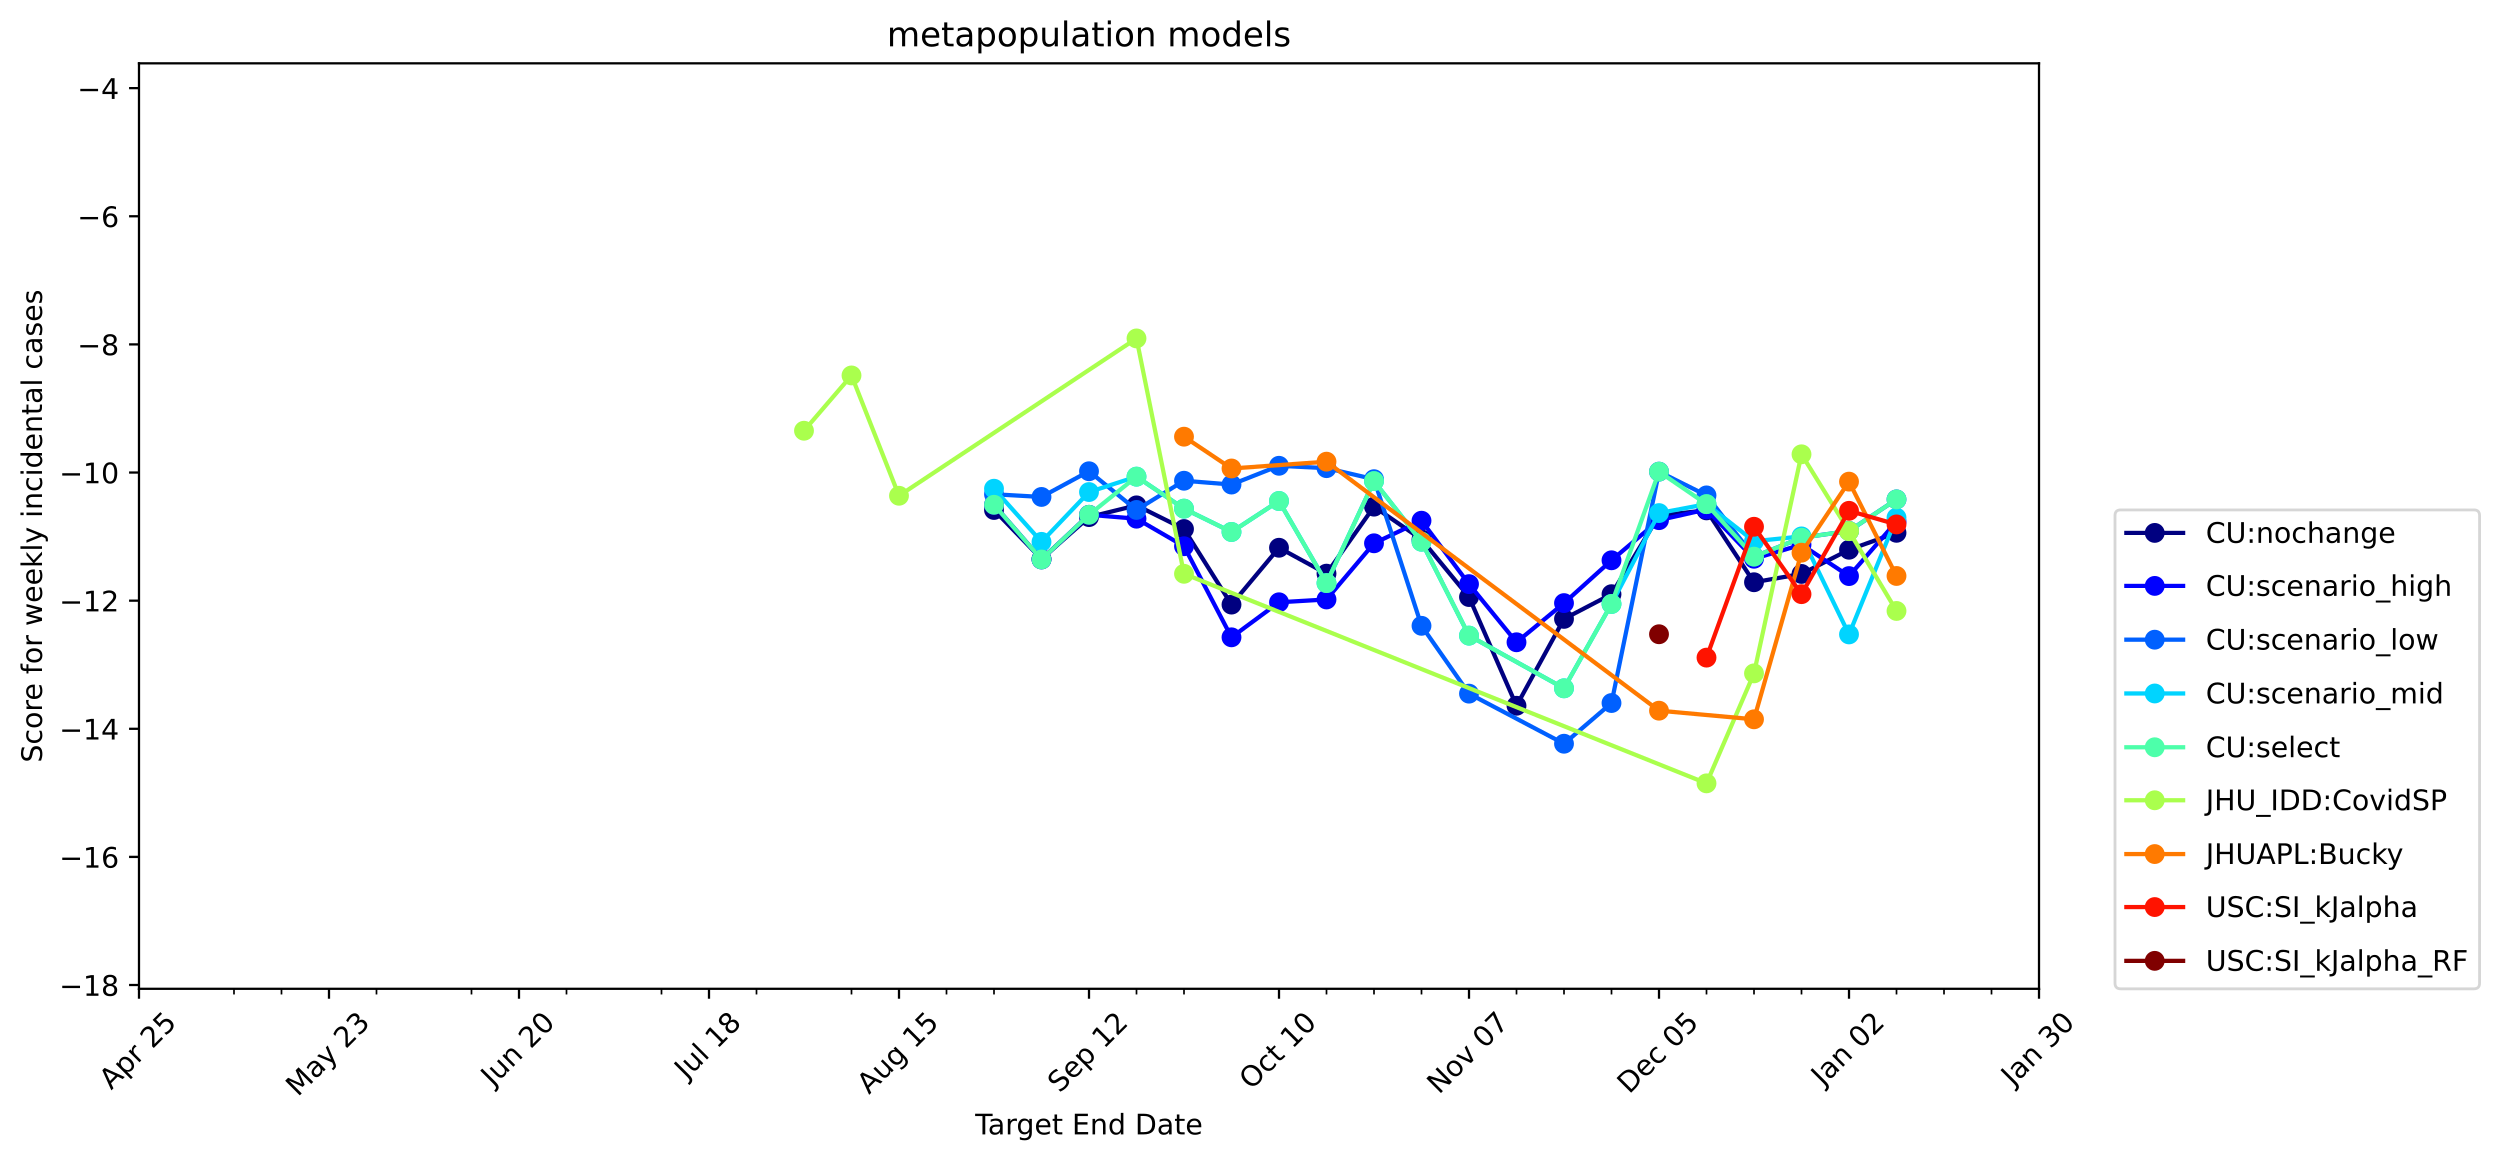 <?xml version="1.0" encoding="utf-8" standalone="no"?>
<!DOCTYPE svg PUBLIC "-//W3C//DTD SVG 1.1//EN"
  "http://www.w3.org/Graphics/SVG/1.1/DTD/svg11.dtd">
<!-- Created with matplotlib (https://matplotlib.org/) -->
<svg height="409.064pt" version="1.1" viewBox="0 0 881.045 409.064" width="881.045pt" xmlns="http://www.w3.org/2000/svg" xmlns:xlink="http://www.w3.org/1999/xlink">
 <defs>
  <style type="text/css">
*{stroke-linecap:butt;stroke-linejoin:round;}
  </style>
 </defs>
 <g id="figure_1">
  <g id="patch_1">
   <path d="M 0 409.064 
L 881.045 409.064 
L 881.045 0 
L 0 0 
z
" style="fill:#ffffff;"/>
  </g>
  <g id="axes_1">
   <g id="patch_2">
    <path d="M 48.983 348.478 
L 718.583 348.478 
L 718.583 22.318 
L 48.983 22.318 
z
" style="fill:#ffffff;"/>
   </g>
   <g id="matplotlib.axis_1">
    <g id="xtick_1">
     <g id="line2d_1">
      <defs>
       <path d="M 0 0 
L 0 3.5 
" id="mf1fff70492" style="stroke:#000000;stroke-width:0.8;"/>
      </defs>
      <g>
       <use style="stroke:#000000;stroke-width:0.8;" x="48.983" xlink:href="#mf1fff70492" y="348.478"/>
      </g>
     </g>
     <g id="text_1">
      <!-- Apr 25 -->
      <defs>
       <path d="M 34.188 63.188 
L 20.797 26.906 
L 47.609 26.906 
z
M 28.609 72.906 
L 39.797 72.906 
L 67.578 0 
L 57.328 0 
L 50.688 18.703 
L 17.828 18.703 
L 11.188 0 
L 0.781 0 
z
" id="DejaVuSans-65"/>
       <path d="M 18.109 8.203 
L 18.109 -20.797 
L 9.078 -20.797 
L 9.078 54.688 
L 18.109 54.688 
L 18.109 46.391 
Q 20.953 51.266 25.266 53.625 
Q 29.594 56 35.594 56 
Q 45.562 56 51.781 48.094 
Q 58.016 40.188 58.016 27.297 
Q 58.016 14.406 51.781 6.484 
Q 45.562 -1.422 35.594 -1.422 
Q 29.594 -1.422 25.266 0.953 
Q 20.953 3.328 18.109 8.203 
z
M 48.688 27.297 
Q 48.688 37.203 44.609 42.844 
Q 40.531 48.484 33.406 48.484 
Q 26.266 48.484 22.188 42.844 
Q 18.109 37.203 18.109 27.297 
Q 18.109 17.391 22.188 11.75 
Q 26.266 6.109 33.406 6.109 
Q 40.531 6.109 44.609 11.75 
Q 48.688 17.391 48.688 27.297 
z
" id="DejaVuSans-112"/>
       <path d="M 41.109 46.297 
Q 39.594 47.172 37.812 47.578 
Q 36.031 48 33.891 48 
Q 26.266 48 22.188 43.047 
Q 18.109 38.094 18.109 28.812 
L 18.109 0 
L 9.078 0 
L 9.078 54.688 
L 18.109 54.688 
L 18.109 46.188 
Q 20.953 51.172 25.484 53.578 
Q 30.031 56 36.531 56 
Q 37.453 56 38.578 55.875 
Q 39.703 55.766 41.062 55.516 
z
" id="DejaVuSans-114"/>
       <path id="DejaVuSans-32"/>
       <path d="M 19.188 8.297 
L 53.609 8.297 
L 53.609 0 
L 7.328 0 
L 7.328 8.297 
Q 12.938 14.109 22.625 23.891 
Q 32.328 33.688 34.812 36.531 
Q 39.547 41.844 41.422 45.531 
Q 43.312 49.219 43.312 52.781 
Q 43.312 58.594 39.234 62.25 
Q 35.156 65.922 28.609 65.922 
Q 23.969 65.922 18.812 64.312 
Q 13.672 62.703 7.812 59.422 
L 7.812 69.391 
Q 13.766 71.781 18.938 73 
Q 24.125 74.219 28.422 74.219 
Q 39.75 74.219 46.484 68.547 
Q 53.219 62.891 53.219 53.422 
Q 53.219 48.922 51.531 44.891 
Q 49.859 40.875 45.406 35.406 
Q 44.188 33.984 37.641 27.219 
Q 31.109 20.453 19.188 8.297 
z
" id="DejaVuSans-50"/>
       <path d="M 10.797 72.906 
L 49.516 72.906 
L 49.516 64.594 
L 19.828 64.594 
L 19.828 46.734 
Q 21.969 47.469 24.109 47.828 
Q 26.266 48.188 28.422 48.188 
Q 40.625 48.188 47.75 41.5 
Q 54.891 34.812 54.891 23.391 
Q 54.891 11.625 47.562 5.094 
Q 40.234 -1.422 26.906 -1.422 
Q 22.312 -1.422 17.547 -0.641 
Q 12.797 0.141 7.719 1.703 
L 7.719 11.625 
Q 12.109 9.234 16.797 8.062 
Q 21.484 6.891 26.703 6.891 
Q 35.156 6.891 40.078 11.328 
Q 45.016 15.766 45.016 23.391 
Q 45.016 31 40.078 35.438 
Q 35.156 39.891 26.703 39.891 
Q 22.75 39.891 18.812 39.016 
Q 14.891 38.141 10.797 36.281 
z
" id="DejaVuSans-53"/>
      </defs>
      <g transform="translate(39.195 384.329)rotate(-45)scale(0.1 -0.1)">
       <use xlink:href="#DejaVuSans-65"/>
       <use x="68.408" xlink:href="#DejaVuSans-112"/>
       <use x="131.885" xlink:href="#DejaVuSans-114"/>
       <use x="172.998" xlink:href="#DejaVuSans-32"/>
       <use x="204.785" xlink:href="#DejaVuSans-50"/>
       <use x="268.408" xlink:href="#DejaVuSans-53"/>
      </g>
     </g>
    </g>
    <g id="xtick_2">
     <g id="line2d_2">
      <g>
       <use style="stroke:#000000;stroke-width:0.8;" x="115.943" xlink:href="#mf1fff70492" y="348.478"/>
      </g>
     </g>
     <g id="text_2">
      <!-- May 23 -->
      <defs>
       <path d="M 9.812 72.906 
L 24.516 72.906 
L 43.109 23.297 
L 61.812 72.906 
L 76.516 72.906 
L 76.516 0 
L 66.891 0 
L 66.891 64.016 
L 48.094 14.016 
L 38.188 14.016 
L 19.391 64.016 
L 19.391 0 
L 9.812 0 
z
" id="DejaVuSans-77"/>
       <path d="M 34.281 27.484 
Q 23.391 27.484 19.188 25 
Q 14.984 22.516 14.984 16.5 
Q 14.984 11.719 18.141 8.906 
Q 21.297 6.109 26.703 6.109 
Q 34.188 6.109 38.703 11.406 
Q 43.219 16.703 43.219 25.484 
L 43.219 27.484 
z
M 52.203 31.203 
L 52.203 0 
L 43.219 0 
L 43.219 8.297 
Q 40.141 3.328 35.547 0.953 
Q 30.953 -1.422 24.312 -1.422 
Q 15.922 -1.422 10.953 3.297 
Q 6 8.016 6 15.922 
Q 6 25.141 12.172 29.828 
Q 18.359 34.516 30.609 34.516 
L 43.219 34.516 
L 43.219 35.406 
Q 43.219 41.609 39.141 45 
Q 35.062 48.391 27.688 48.391 
Q 23 48.391 18.547 47.266 
Q 14.109 46.141 10.016 43.891 
L 10.016 52.203 
Q 14.938 54.109 19.578 55.047 
Q 24.219 56 28.609 56 
Q 40.484 56 46.344 49.844 
Q 52.203 43.703 52.203 31.203 
z
" id="DejaVuSans-97"/>
       <path d="M 32.172 -5.078 
Q 28.375 -14.844 24.75 -17.812 
Q 21.141 -20.797 15.094 -20.797 
L 7.906 -20.797 
L 7.906 -13.281 
L 13.188 -13.281 
Q 16.891 -13.281 18.938 -11.516 
Q 21 -9.766 23.484 -3.219 
L 25.094 0.875 
L 2.984 54.688 
L 12.5 54.688 
L 29.594 11.922 
L 46.688 54.688 
L 56.203 54.688 
z
" id="DejaVuSans-121"/>
       <path d="M 40.578 39.312 
Q 47.656 37.797 51.625 33 
Q 55.609 28.219 55.609 21.188 
Q 55.609 10.406 48.188 4.484 
Q 40.766 -1.422 27.094 -1.422 
Q 22.516 -1.422 17.656 -0.516 
Q 12.797 0.391 7.625 2.203 
L 7.625 11.719 
Q 11.719 9.328 16.594 8.109 
Q 21.484 6.891 26.812 6.891 
Q 36.078 6.891 40.938 10.547 
Q 45.797 14.203 45.797 21.188 
Q 45.797 27.641 41.281 31.266 
Q 36.766 34.906 28.719 34.906 
L 20.219 34.906 
L 20.219 43.016 
L 29.109 43.016 
Q 36.375 43.016 40.234 45.922 
Q 44.094 48.828 44.094 54.297 
Q 44.094 59.906 40.109 62.906 
Q 36.141 65.922 28.719 65.922 
Q 24.656 65.922 20.016 65.031 
Q 15.375 64.156 9.812 62.312 
L 9.812 71.094 
Q 15.438 72.656 20.344 73.438 
Q 25.25 74.219 29.594 74.219 
Q 40.828 74.219 47.359 69.109 
Q 53.906 64.016 53.906 55.328 
Q 53.906 49.266 50.438 45.094 
Q 46.969 40.922 40.578 39.312 
z
" id="DejaVuSans-51"/>
      </defs>
      <g transform="translate(104.962 386.716)rotate(-45)scale(0.1 -0.1)">
       <use xlink:href="#DejaVuSans-77"/>
       <use x="86.279" xlink:href="#DejaVuSans-97"/>
       <use x="147.559" xlink:href="#DejaVuSans-121"/>
       <use x="206.738" xlink:href="#DejaVuSans-32"/>
       <use x="238.525" xlink:href="#DejaVuSans-50"/>
       <use x="302.148" xlink:href="#DejaVuSans-51"/>
      </g>
     </g>
    </g>
    <g id="xtick_3">
     <g id="line2d_3">
      <g>
       <use style="stroke:#000000;stroke-width:0.8;" x="182.903" xlink:href="#mf1fff70492" y="348.478"/>
      </g>
     </g>
     <g id="text_3">
      <!-- Jun 20 -->
      <defs>
       <path d="M 9.812 72.906 
L 19.672 72.906 
L 19.672 5.078 
Q 19.672 -8.109 14.672 -14.062 
Q 9.672 -20.016 -1.422 -20.016 
L -5.172 -20.016 
L -5.172 -11.719 
L -2.094 -11.719 
Q 4.438 -11.719 7.125 -8.047 
Q 9.812 -4.391 9.812 5.078 
z
" id="DejaVuSans-74"/>
       <path d="M 8.5 21.578 
L 8.5 54.688 
L 17.484 54.688 
L 17.484 21.922 
Q 17.484 14.156 20.5 10.266 
Q 23.531 6.391 29.594 6.391 
Q 36.859 6.391 41.078 11.031 
Q 45.312 15.672 45.312 23.688 
L 45.312 54.688 
L 54.297 54.688 
L 54.297 0 
L 45.312 0 
L 45.312 8.406 
Q 42.047 3.422 37.719 1 
Q 33.406 -1.422 27.688 -1.422 
Q 18.266 -1.422 13.375 4.438 
Q 8.5 10.297 8.5 21.578 
z
M 31.109 56 
z
" id="DejaVuSans-117"/>
       <path d="M 54.891 33.016 
L 54.891 0 
L 45.906 0 
L 45.906 32.719 
Q 45.906 40.484 42.875 44.328 
Q 39.844 48.188 33.797 48.188 
Q 26.516 48.188 22.312 43.547 
Q 18.109 38.922 18.109 30.906 
L 18.109 0 
L 9.078 0 
L 9.078 54.688 
L 18.109 54.688 
L 18.109 46.188 
Q 21.344 51.125 25.703 53.562 
Q 30.078 56 35.797 56 
Q 45.219 56 50.047 50.172 
Q 54.891 44.344 54.891 33.016 
z
" id="DejaVuSans-110"/>
       <path d="M 31.781 66.406 
Q 24.172 66.406 20.328 58.906 
Q 16.5 51.422 16.5 36.375 
Q 16.5 21.391 20.328 13.891 
Q 24.172 6.391 31.781 6.391 
Q 39.453 6.391 43.281 13.891 
Q 47.125 21.391 47.125 36.375 
Q 47.125 51.422 43.281 58.906 
Q 39.453 66.406 31.781 66.406 
z
M 31.781 74.219 
Q 44.047 74.219 50.516 64.516 
Q 56.984 54.828 56.984 36.375 
Q 56.984 17.969 50.516 8.266 
Q 44.047 -1.422 31.781 -1.422 
Q 19.531 -1.422 13.062 8.266 
Q 6.594 17.969 6.594 36.375 
Q 6.594 54.828 13.062 64.516 
Q 19.531 74.219 31.781 74.219 
z
" id="DejaVuSans-48"/>
      </defs>
      <g transform="translate(173.707 383.145)rotate(-45)scale(0.1 -0.1)">
       <use xlink:href="#DejaVuSans-74"/>
       <use x="29.492" xlink:href="#DejaVuSans-117"/>
       <use x="92.871" xlink:href="#DejaVuSans-110"/>
       <use x="156.25" xlink:href="#DejaVuSans-32"/>
       <use x="188.037" xlink:href="#DejaVuSans-50"/>
       <use x="251.66" xlink:href="#DejaVuSans-48"/>
      </g>
     </g>
    </g>
    <g id="xtick_4">
     <g id="line2d_4">
      <g>
       <use style="stroke:#000000;stroke-width:0.8;" x="249.863" xlink:href="#mf1fff70492" y="348.478"/>
      </g>
     </g>
     <g id="text_4">
      <!-- Jul 18 -->
      <defs>
       <path d="M 9.422 75.984 
L 18.406 75.984 
L 18.406 0 
L 9.422 0 
z
" id="DejaVuSans-108"/>
       <path d="M 12.406 8.297 
L 28.516 8.297 
L 28.516 63.922 
L 10.984 60.406 
L 10.984 69.391 
L 28.422 72.906 
L 38.281 72.906 
L 38.281 8.297 
L 54.391 8.297 
L 54.391 0 
L 12.406 0 
z
" id="DejaVuSans-49"/>
       <path d="M 31.781 34.625 
Q 24.75 34.625 20.719 30.859 
Q 16.703 27.094 16.703 20.516 
Q 16.703 13.922 20.719 10.156 
Q 24.75 6.391 31.781 6.391 
Q 38.812 6.391 42.859 10.172 
Q 46.922 13.969 46.922 20.516 
Q 46.922 27.094 42.891 30.859 
Q 38.875 34.625 31.781 34.625 
z
M 21.922 38.812 
Q 15.578 40.375 12.031 44.719 
Q 8.5 49.078 8.5 55.328 
Q 8.5 64.062 14.719 69.141 
Q 20.953 74.219 31.781 74.219 
Q 42.672 74.219 48.875 69.141 
Q 55.078 64.062 55.078 55.328 
Q 55.078 49.078 51.531 44.719 
Q 48 40.375 41.703 38.812 
Q 48.828 37.156 52.797 32.312 
Q 56.781 27.484 56.781 20.516 
Q 56.781 9.906 50.312 4.234 
Q 43.844 -1.422 31.781 -1.422 
Q 19.734 -1.422 13.25 4.234 
Q 6.781 9.906 6.781 20.516 
Q 6.781 27.484 10.781 32.312 
Q 14.797 37.156 21.922 38.812 
z
M 18.312 54.391 
Q 18.312 48.734 21.844 45.562 
Q 25.391 42.391 31.781 42.391 
Q 38.141 42.391 41.719 45.562 
Q 45.312 48.734 45.312 54.391 
Q 45.312 60.062 41.719 63.234 
Q 38.141 66.406 31.781 66.406 
Q 25.391 66.406 21.844 63.234 
Q 18.312 60.062 18.312 54.391 
z
" id="DejaVuSans-56"/>
      </defs>
      <g transform="translate(241.926 380.628)rotate(-45)scale(0.1 -0.1)">
       <use xlink:href="#DejaVuSans-74"/>
       <use x="29.492" xlink:href="#DejaVuSans-117"/>
       <use x="92.871" xlink:href="#DejaVuSans-108"/>
       <use x="120.654" xlink:href="#DejaVuSans-32"/>
       <use x="152.441" xlink:href="#DejaVuSans-49"/>
       <use x="216.064" xlink:href="#DejaVuSans-56"/>
      </g>
     </g>
    </g>
    <g id="xtick_5">
     <g id="line2d_5">
      <g>
       <use style="stroke:#000000;stroke-width:0.8;" x="316.823" xlink:href="#mf1fff70492" y="348.478"/>
      </g>
     </g>
     <g id="text_5">
      <!-- Aug 15 -->
      <defs>
       <path d="M 45.406 27.984 
Q 45.406 37.75 41.375 43.109 
Q 37.359 48.484 30.078 48.484 
Q 22.859 48.484 18.828 43.109 
Q 14.797 37.75 14.797 27.984 
Q 14.797 18.266 18.828 12.891 
Q 22.859 7.516 30.078 7.516 
Q 37.359 7.516 41.375 12.891 
Q 45.406 18.266 45.406 27.984 
z
M 54.391 6.781 
Q 54.391 -7.172 48.188 -13.984 
Q 42 -20.797 29.203 -20.797 
Q 24.469 -20.797 20.266 -20.094 
Q 16.062 -19.391 12.109 -17.922 
L 12.109 -9.188 
Q 16.062 -11.328 19.922 -12.344 
Q 23.781 -13.375 27.781 -13.375 
Q 36.625 -13.375 41.016 -8.766 
Q 45.406 -4.156 45.406 5.172 
L 45.406 9.625 
Q 42.625 4.781 38.281 2.391 
Q 33.938 0 27.875 0 
Q 17.828 0 11.672 7.656 
Q 5.516 15.328 5.516 27.984 
Q 5.516 40.672 11.672 48.328 
Q 17.828 56 27.875 56 
Q 33.938 56 38.281 53.609 
Q 42.625 51.219 45.406 46.391 
L 45.406 54.688 
L 54.391 54.688 
z
" id="DejaVuSans-103"/>
      </defs>
      <g transform="translate(306.248 385.904)rotate(-45)scale(0.1 -0.1)">
       <use xlink:href="#DejaVuSans-65"/>
       <use x="68.408" xlink:href="#DejaVuSans-117"/>
       <use x="131.787" xlink:href="#DejaVuSans-103"/>
       <use x="195.264" xlink:href="#DejaVuSans-32"/>
       <use x="227.051" xlink:href="#DejaVuSans-49"/>
       <use x="290.674" xlink:href="#DejaVuSans-53"/>
      </g>
     </g>
    </g>
    <g id="xtick_6">
     <g id="line2d_6">
      <g>
       <use style="stroke:#000000;stroke-width:0.8;" x="383.783" xlink:href="#mf1fff70492" y="348.478"/>
      </g>
     </g>
     <g id="text_6">
      <!-- Sep 12 -->
      <defs>
       <path d="M 53.516 70.516 
L 53.516 60.891 
Q 47.906 63.578 42.922 64.891 
Q 37.938 66.219 33.297 66.219 
Q 25.25 66.219 20.875 63.094 
Q 16.5 59.969 16.5 54.203 
Q 16.5 49.359 19.406 46.891 
Q 22.312 44.438 30.422 42.922 
L 36.375 41.703 
Q 47.406 39.594 52.656 34.297 
Q 57.906 29 57.906 20.125 
Q 57.906 9.516 50.797 4.047 
Q 43.703 -1.422 29.984 -1.422 
Q 24.812 -1.422 18.969 -0.25 
Q 13.141 0.922 6.891 3.219 
L 6.891 13.375 
Q 12.891 10.016 18.656 8.297 
Q 24.422 6.594 29.984 6.594 
Q 38.422 6.594 43.016 9.906 
Q 47.609 13.234 47.609 19.391 
Q 47.609 24.75 44.312 27.781 
Q 41.016 30.812 33.5 32.328 
L 27.484 33.5 
Q 16.453 35.688 11.516 40.375 
Q 6.594 45.062 6.594 53.422 
Q 6.594 63.094 13.406 68.656 
Q 20.219 74.219 32.172 74.219 
Q 37.312 74.219 42.625 73.281 
Q 47.953 72.359 53.516 70.516 
z
" id="DejaVuSans-83"/>
       <path d="M 56.203 29.594 
L 56.203 25.203 
L 14.891 25.203 
Q 15.484 15.922 20.484 11.062 
Q 25.484 6.203 34.422 6.203 
Q 39.594 6.203 44.453 7.469 
Q 49.312 8.734 54.109 11.281 
L 54.109 2.781 
Q 49.266 0.734 44.188 -0.344 
Q 39.109 -1.422 33.891 -1.422 
Q 20.797 -1.422 13.156 6.188 
Q 5.516 13.812 5.516 26.812 
Q 5.516 40.234 12.766 48.109 
Q 20.016 56 32.328 56 
Q 43.359 56 49.781 48.891 
Q 56.203 41.797 56.203 29.594 
z
M 47.219 32.234 
Q 47.125 39.594 43.094 43.984 
Q 39.062 48.391 32.422 48.391 
Q 24.906 48.391 20.391 44.141 
Q 15.875 39.891 15.188 32.172 
z
" id="DejaVuSans-101"/>
      </defs>
      <g transform="translate(373.447 385.425)rotate(-45)scale(0.1 -0.1)">
       <use xlink:href="#DejaVuSans-83"/>
       <use x="63.477" xlink:href="#DejaVuSans-101"/>
       <use x="125" xlink:href="#DejaVuSans-112"/>
       <use x="188.477" xlink:href="#DejaVuSans-32"/>
       <use x="220.264" xlink:href="#DejaVuSans-49"/>
       <use x="283.887" xlink:href="#DejaVuSans-50"/>
      </g>
     </g>
    </g>
    <g id="xtick_7">
     <g id="line2d_7">
      <g>
       <use style="stroke:#000000;stroke-width:0.8;" x="450.743" xlink:href="#mf1fff70492" y="348.478"/>
      </g>
     </g>
     <g id="text_7">
      <!-- Oct 10 -->
      <defs>
       <path d="M 39.406 66.219 
Q 28.656 66.219 22.328 58.203 
Q 16.016 50.203 16.016 36.375 
Q 16.016 22.609 22.328 14.594 
Q 28.656 6.594 39.406 6.594 
Q 50.141 6.594 56.422 14.594 
Q 62.703 22.609 62.703 36.375 
Q 62.703 50.203 56.422 58.203 
Q 50.141 66.219 39.406 66.219 
z
M 39.406 74.219 
Q 54.734 74.219 63.906 63.938 
Q 73.094 53.656 73.094 36.375 
Q 73.094 19.141 63.906 8.859 
Q 54.734 -1.422 39.406 -1.422 
Q 24.031 -1.422 14.812 8.828 
Q 5.609 19.094 5.609 36.375 
Q 5.609 53.656 14.812 63.938 
Q 24.031 74.219 39.406 74.219 
z
" id="DejaVuSans-79"/>
       <path d="M 48.781 52.594 
L 48.781 44.188 
Q 44.969 46.297 41.141 47.344 
Q 37.312 48.391 33.406 48.391 
Q 24.656 48.391 19.812 42.844 
Q 14.984 37.312 14.984 27.297 
Q 14.984 17.281 19.812 11.734 
Q 24.656 6.203 33.406 6.203 
Q 37.312 6.203 41.141 7.25 
Q 44.969 8.297 48.781 10.406 
L 48.781 2.094 
Q 45.016 0.344 40.984 -0.531 
Q 36.969 -1.422 32.422 -1.422 
Q 20.062 -1.422 12.781 6.344 
Q 5.516 14.109 5.516 27.297 
Q 5.516 40.672 12.859 48.328 
Q 20.219 56 33.016 56 
Q 37.156 56 41.109 55.141 
Q 45.062 54.297 48.781 52.594 
z
" id="DejaVuSans-99"/>
       <path d="M 18.312 70.219 
L 18.312 54.688 
L 36.812 54.688 
L 36.812 47.703 
L 18.312 47.703 
L 18.312 18.016 
Q 18.312 11.328 20.141 9.422 
Q 21.969 7.516 27.594 7.516 
L 36.812 7.516 
L 36.812 0 
L 27.594 0 
Q 17.188 0 13.234 3.875 
Q 9.281 7.766 9.281 18.016 
L 9.281 47.703 
L 2.688 47.703 
L 2.688 54.688 
L 9.281 54.688 
L 9.281 70.219 
z
" id="DejaVuSans-116"/>
      </defs>
      <g transform="translate(440.958 384.323)rotate(-45)scale(0.1 -0.1)">
       <use xlink:href="#DejaVuSans-79"/>
       <use x="78.711" xlink:href="#DejaVuSans-99"/>
       <use x="133.691" xlink:href="#DejaVuSans-116"/>
       <use x="172.9" xlink:href="#DejaVuSans-32"/>
       <use x="204.688" xlink:href="#DejaVuSans-49"/>
       <use x="268.311" xlink:href="#DejaVuSans-48"/>
      </g>
     </g>
    </g>
    <g id="xtick_8">
     <g id="line2d_8">
      <g>
       <use style="stroke:#000000;stroke-width:0.8;" x="517.703" xlink:href="#mf1fff70492" y="348.478"/>
      </g>
     </g>
     <g id="text_8">
      <!-- Nov 07 -->
      <defs>
       <path d="M 9.812 72.906 
L 23.094 72.906 
L 55.422 11.922 
L 55.422 72.906 
L 64.984 72.906 
L 64.984 0 
L 51.703 0 
L 19.391 60.984 
L 19.391 0 
L 9.812 0 
z
" id="DejaVuSans-78"/>
       <path d="M 30.609 48.391 
Q 23.391 48.391 19.188 42.75 
Q 14.984 37.109 14.984 27.297 
Q 14.984 17.484 19.156 11.844 
Q 23.344 6.203 30.609 6.203 
Q 37.797 6.203 41.984 11.859 
Q 46.188 17.531 46.188 27.297 
Q 46.188 37.016 41.984 42.703 
Q 37.797 48.391 30.609 48.391 
z
M 30.609 56 
Q 42.328 56 49.016 48.375 
Q 55.719 40.766 55.719 27.297 
Q 55.719 13.875 49.016 6.219 
Q 42.328 -1.422 30.609 -1.422 
Q 18.844 -1.422 12.172 6.219 
Q 5.516 13.875 5.516 27.297 
Q 5.516 40.766 12.172 48.375 
Q 18.844 56 30.609 56 
z
" id="DejaVuSans-111"/>
       <path d="M 2.984 54.688 
L 12.5 54.688 
L 29.594 8.797 
L 46.688 54.688 
L 56.203 54.688 
L 35.688 0 
L 23.484 0 
z
" id="DejaVuSans-118"/>
       <path d="M 8.203 72.906 
L 55.078 72.906 
L 55.078 68.703 
L 28.609 0 
L 18.312 0 
L 43.219 64.594 
L 8.203 64.594 
z
" id="DejaVuSans-55"/>
      </defs>
      <g transform="translate(507.13 385.898)rotate(-45)scale(0.1 -0.1)">
       <use xlink:href="#DejaVuSans-78"/>
       <use x="74.805" xlink:href="#DejaVuSans-111"/>
       <use x="135.986" xlink:href="#DejaVuSans-118"/>
       <use x="195.166" xlink:href="#DejaVuSans-32"/>
       <use x="226.953" xlink:href="#DejaVuSans-48"/>
       <use x="290.576" xlink:href="#DejaVuSans-55"/>
      </g>
     </g>
    </g>
    <g id="xtick_9">
     <g id="line2d_9">
      <g>
       <use style="stroke:#000000;stroke-width:0.8;" x="584.663" xlink:href="#mf1fff70492" y="348.478"/>
      </g>
     </g>
     <g id="text_9">
      <!-- Dec 05 -->
      <defs>
       <path d="M 19.672 64.797 
L 19.672 8.109 
L 31.594 8.109 
Q 46.688 8.109 53.688 14.938 
Q 60.688 21.781 60.688 36.531 
Q 60.688 51.172 53.688 57.984 
Q 46.688 64.797 31.594 64.797 
z
M 9.812 72.906 
L 30.078 72.906 
Q 51.266 72.906 61.172 64.094 
Q 71.094 55.281 71.094 36.531 
Q 71.094 17.672 61.125 8.828 
Q 51.172 0 30.078 0 
L 9.812 0 
z
" id="DejaVuSans-68"/>
      </defs>
      <g transform="translate(574.15 385.78)rotate(-45)scale(0.1 -0.1)">
       <use xlink:href="#DejaVuSans-68"/>
       <use x="77.002" xlink:href="#DejaVuSans-101"/>
       <use x="138.525" xlink:href="#DejaVuSans-99"/>
       <use x="193.506" xlink:href="#DejaVuSans-32"/>
       <use x="225.293" xlink:href="#DejaVuSans-48"/>
       <use x="288.916" xlink:href="#DejaVuSans-53"/>
      </g>
     </g>
    </g>
    <g id="xtick_10">
     <g id="line2d_10">
      <g>
       <use style="stroke:#000000;stroke-width:0.8;" x="651.623" xlink:href="#mf1fff70492" y="348.478"/>
      </g>
     </g>
     <g id="text_10">
      <!-- Jan 02 -->
      <g transform="translate(642.501 382.997)rotate(-45)scale(0.1 -0.1)">
       <use xlink:href="#DejaVuSans-74"/>
       <use x="29.492" xlink:href="#DejaVuSans-97"/>
       <use x="90.771" xlink:href="#DejaVuSans-110"/>
       <use x="154.15" xlink:href="#DejaVuSans-32"/>
       <use x="185.938" xlink:href="#DejaVuSans-48"/>
       <use x="249.561" xlink:href="#DejaVuSans-50"/>
      </g>
     </g>
    </g>
    <g id="xtick_11">
     <g id="line2d_11">
      <g>
       <use style="stroke:#000000;stroke-width:0.8;" x="718.583" xlink:href="#mf1fff70492" y="348.478"/>
      </g>
     </g>
     <g id="text_11">
      <!-- Jan 30 -->
      <g transform="translate(709.461 382.997)rotate(-45)scale(0.1 -0.1)">
       <use xlink:href="#DejaVuSans-74"/>
       <use x="29.492" xlink:href="#DejaVuSans-97"/>
       <use x="90.771" xlink:href="#DejaVuSans-110"/>
       <use x="154.15" xlink:href="#DejaVuSans-32"/>
       <use x="185.938" xlink:href="#DejaVuSans-51"/>
       <use x="249.561" xlink:href="#DejaVuSans-48"/>
      </g>
     </g>
    </g>
    <g id="xtick_12">
     <g id="line2d_12">
      <defs>
       <path d="M 0 0 
L 0 2 
" id="m5bc8edfc21" style="stroke:#000000;stroke-width:0.6;"/>
      </defs>
      <g>
       <use style="stroke:#000000;stroke-width:0.6;" x="82.463" xlink:href="#m5bc8edfc21" y="348.478"/>
      </g>
     </g>
    </g>
    <g id="xtick_13">
     <g id="line2d_13">
      <g>
       <use style="stroke:#000000;stroke-width:0.6;" x="99.203" xlink:href="#m5bc8edfc21" y="348.478"/>
      </g>
     </g>
    </g>
    <g id="xtick_14">
     <g id="line2d_14">
      <g>
       <use style="stroke:#000000;stroke-width:0.6;" x="132.683" xlink:href="#m5bc8edfc21" y="348.478"/>
      </g>
     </g>
    </g>
    <g id="xtick_15">
     <g id="line2d_15">
      <g>
       <use style="stroke:#000000;stroke-width:0.6;" x="166.163" xlink:href="#m5bc8edfc21" y="348.478"/>
      </g>
     </g>
    </g>
    <g id="xtick_16">
     <g id="line2d_16">
      <g>
       <use style="stroke:#000000;stroke-width:0.6;" x="199.643" xlink:href="#m5bc8edfc21" y="348.478"/>
      </g>
     </g>
    </g>
    <g id="xtick_17">
     <g id="line2d_17">
      <g>
       <use style="stroke:#000000;stroke-width:0.6;" x="233.123" xlink:href="#m5bc8edfc21" y="348.478"/>
      </g>
     </g>
    </g>
    <g id="xtick_18">
     <g id="line2d_18">
      <g>
       <use style="stroke:#000000;stroke-width:0.6;" x="266.603" xlink:href="#m5bc8edfc21" y="348.478"/>
      </g>
     </g>
    </g>
    <g id="xtick_19">
     <g id="line2d_19">
      <g>
       <use style="stroke:#000000;stroke-width:0.6;" x="300.083" xlink:href="#m5bc8edfc21" y="348.478"/>
      </g>
     </g>
    </g>
    <g id="xtick_20">
     <g id="line2d_20">
      <g>
       <use style="stroke:#000000;stroke-width:0.6;" x="333.563" xlink:href="#m5bc8edfc21" y="348.478"/>
      </g>
     </g>
    </g>
    <g id="xtick_21">
     <g id="line2d_21">
      <g>
       <use style="stroke:#000000;stroke-width:0.6;" x="350.303" xlink:href="#m5bc8edfc21" y="348.478"/>
      </g>
     </g>
    </g>
    <g id="xtick_22">
     <g id="line2d_22">
      <g>
       <use style="stroke:#000000;stroke-width:0.6;" x="400.523" xlink:href="#m5bc8edfc21" y="348.478"/>
      </g>
     </g>
    </g>
    <g id="xtick_23">
     <g id="line2d_23">
      <g>
       <use style="stroke:#000000;stroke-width:0.6;" x="417.263" xlink:href="#m5bc8edfc21" y="348.478"/>
      </g>
     </g>
    </g>
    <g id="xtick_24">
     <g id="line2d_24">
      <g>
       <use style="stroke:#000000;stroke-width:0.6;" x="467.483" xlink:href="#m5bc8edfc21" y="348.478"/>
      </g>
     </g>
    </g>
    <g id="xtick_25">
     <g id="line2d_25">
      <g>
       <use style="stroke:#000000;stroke-width:0.6;" x="484.223" xlink:href="#m5bc8edfc21" y="348.478"/>
      </g>
     </g>
    </g>
    <g id="xtick_26">
     <g id="line2d_26">
      <g>
       <use style="stroke:#000000;stroke-width:0.6;" x="500.963" xlink:href="#m5bc8edfc21" y="348.478"/>
      </g>
     </g>
    </g>
    <g id="xtick_27">
     <g id="line2d_27">
      <g>
       <use style="stroke:#000000;stroke-width:0.6;" x="534.443" xlink:href="#m5bc8edfc21" y="348.478"/>
      </g>
     </g>
    </g>
    <g id="xtick_28">
     <g id="line2d_28">
      <g>
       <use style="stroke:#000000;stroke-width:0.6;" x="551.183" xlink:href="#m5bc8edfc21" y="348.478"/>
      </g>
     </g>
    </g>
    <g id="xtick_29">
     <g id="line2d_29">
      <g>
       <use style="stroke:#000000;stroke-width:0.6;" x="567.923" xlink:href="#m5bc8edfc21" y="348.478"/>
      </g>
     </g>
    </g>
    <g id="xtick_30">
     <g id="line2d_30">
      <g>
       <use style="stroke:#000000;stroke-width:0.6;" x="601.403" xlink:href="#m5bc8edfc21" y="348.478"/>
      </g>
     </g>
    </g>
    <g id="xtick_31">
     <g id="line2d_31">
      <g>
       <use style="stroke:#000000;stroke-width:0.6;" x="618.143" xlink:href="#m5bc8edfc21" y="348.478"/>
      </g>
     </g>
    </g>
    <g id="xtick_32">
     <g id="line2d_32">
      <g>
       <use style="stroke:#000000;stroke-width:0.6;" x="634.883" xlink:href="#m5bc8edfc21" y="348.478"/>
      </g>
     </g>
    </g>
    <g id="xtick_33">
     <g id="line2d_33">
      <g>
       <use style="stroke:#000000;stroke-width:0.6;" x="668.363" xlink:href="#m5bc8edfc21" y="348.478"/>
      </g>
     </g>
    </g>
    <g id="xtick_34">
     <g id="line2d_34">
      <g>
       <use style="stroke:#000000;stroke-width:0.6;" x="685.103" xlink:href="#m5bc8edfc21" y="348.478"/>
      </g>
     </g>
    </g>
    <g id="xtick_35">
     <g id="line2d_35">
      <g>
       <use style="stroke:#000000;stroke-width:0.6;" x="701.843" xlink:href="#m5bc8edfc21" y="348.478"/>
      </g>
     </g>
    </g>
    <g id="text_12">
     <!-- Target End Date -->
     <defs>
      <path d="M -0.297 72.906 
L 61.375 72.906 
L 61.375 64.594 
L 35.5 64.594 
L 35.5 0 
L 25.594 0 
L 25.594 64.594 
L -0.297 64.594 
z
" id="DejaVuSans-84"/>
      <path d="M 9.812 72.906 
L 55.906 72.906 
L 55.906 64.594 
L 19.672 64.594 
L 19.672 43.016 
L 54.391 43.016 
L 54.391 34.719 
L 19.672 34.719 
L 19.672 8.297 
L 56.781 8.297 
L 56.781 0 
L 9.812 0 
z
" id="DejaVuSans-69"/>
      <path d="M 45.406 46.391 
L 45.406 75.984 
L 54.391 75.984 
L 54.391 0 
L 45.406 0 
L 45.406 8.203 
Q 42.578 3.328 38.25 0.953 
Q 33.938 -1.422 27.875 -1.422 
Q 17.969 -1.422 11.734 6.484 
Q 5.516 14.406 5.516 27.297 
Q 5.516 40.188 11.734 48.094 
Q 17.969 56 27.875 56 
Q 33.938 56 38.25 53.625 
Q 42.578 51.266 45.406 46.391 
z
M 14.797 27.297 
Q 14.797 17.391 18.875 11.75 
Q 22.953 6.109 30.078 6.109 
Q 37.203 6.109 41.297 11.75 
Q 45.406 17.391 45.406 27.297 
Q 45.406 37.203 41.297 42.844 
Q 37.203 48.484 30.078 48.484 
Q 22.953 48.484 18.875 42.844 
Q 14.797 37.203 14.797 27.297 
z
" id="DejaVuSans-100"/>
     </defs>
     <g transform="translate(343.68 399.785)scale(0.1 -0.1)">
      <use xlink:href="#DejaVuSans-84"/>
      <use x="44.584" xlink:href="#DejaVuSans-97"/>
      <use x="105.863" xlink:href="#DejaVuSans-114"/>
      <use x="145.227" xlink:href="#DejaVuSans-103"/>
      <use x="208.703" xlink:href="#DejaVuSans-101"/>
      <use x="270.227" xlink:href="#DejaVuSans-116"/>
      <use x="309.436" xlink:href="#DejaVuSans-32"/>
      <use x="341.223" xlink:href="#DejaVuSans-69"/>
      <use x="404.406" xlink:href="#DejaVuSans-110"/>
      <use x="467.785" xlink:href="#DejaVuSans-100"/>
      <use x="531.262" xlink:href="#DejaVuSans-32"/>
      <use x="563.049" xlink:href="#DejaVuSans-68"/>
      <use x="640.051" xlink:href="#DejaVuSans-97"/>
      <use x="701.33" xlink:href="#DejaVuSans-116"/>
      <use x="740.539" xlink:href="#DejaVuSans-101"/>
     </g>
    </g>
   </g>
   <g id="matplotlib.axis_2">
    <g id="ytick_1">
     <g id="line2d_36">
      <defs>
       <path d="M 0 0 
L -3.5 0 
" id="m120a563237" style="stroke:#000000;stroke-width:0.8;"/>
      </defs>
      <g>
       <use style="stroke:#000000;stroke-width:0.8;" x="48.983" xlink:href="#m120a563237" y="347.141"/>
      </g>
     </g>
     <g id="text_13">
      <!-- −18 -->
      <defs>
       <path d="M 10.594 35.5 
L 73.188 35.5 
L 73.188 27.203 
L 10.594 27.203 
z
" id="DejaVuSans-8722"/>
      </defs>
      <g transform="translate(20.878 350.94)scale(0.1 -0.1)">
       <use xlink:href="#DejaVuSans-8722"/>
       <use x="83.789" xlink:href="#DejaVuSans-49"/>
       <use x="147.412" xlink:href="#DejaVuSans-56"/>
      </g>
     </g>
    </g>
    <g id="ytick_2">
     <g id="line2d_37">
      <g>
       <use style="stroke:#000000;stroke-width:0.8;" x="48.983" xlink:href="#m120a563237" y="301.987"/>
      </g>
     </g>
     <g id="text_14">
      <!-- −16 -->
      <defs>
       <path d="M 33.016 40.375 
Q 26.375 40.375 22.484 35.828 
Q 18.609 31.297 18.609 23.391 
Q 18.609 15.531 22.484 10.953 
Q 26.375 6.391 33.016 6.391 
Q 39.656 6.391 43.531 10.953 
Q 47.406 15.531 47.406 23.391 
Q 47.406 31.297 43.531 35.828 
Q 39.656 40.375 33.016 40.375 
z
M 52.594 71.297 
L 52.594 62.312 
Q 48.875 64.062 45.094 64.984 
Q 41.312 65.922 37.594 65.922 
Q 27.828 65.922 22.672 59.328 
Q 17.531 52.734 16.797 39.406 
Q 19.672 43.656 24.016 45.922 
Q 28.375 48.188 33.594 48.188 
Q 44.578 48.188 50.953 41.516 
Q 57.328 34.859 57.328 23.391 
Q 57.328 12.156 50.688 5.359 
Q 44.047 -1.422 33.016 -1.422 
Q 20.359 -1.422 13.672 8.266 
Q 6.984 17.969 6.984 36.375 
Q 6.984 53.656 15.188 63.938 
Q 23.391 74.219 37.203 74.219 
Q 40.922 74.219 44.703 73.484 
Q 48.484 72.75 52.594 71.297 
z
" id="DejaVuSans-54"/>
      </defs>
      <g transform="translate(20.878 305.786)scale(0.1 -0.1)">
       <use xlink:href="#DejaVuSans-8722"/>
       <use x="83.789" xlink:href="#DejaVuSans-49"/>
       <use x="147.412" xlink:href="#DejaVuSans-54"/>
      </g>
     </g>
    </g>
    <g id="ytick_3">
     <g id="line2d_38">
      <g>
       <use style="stroke:#000000;stroke-width:0.8;" x="48.983" xlink:href="#m120a563237" y="256.833"/>
      </g>
     </g>
     <g id="text_15">
      <!-- −14 -->
      <defs>
       <path d="M 37.797 64.312 
L 12.891 25.391 
L 37.797 25.391 
z
M 35.203 72.906 
L 47.609 72.906 
L 47.609 25.391 
L 58.016 25.391 
L 58.016 17.188 
L 47.609 17.188 
L 47.609 0 
L 37.797 0 
L 37.797 17.188 
L 4.891 17.188 
L 4.891 26.703 
z
" id="DejaVuSans-52"/>
      </defs>
      <g transform="translate(20.878 260.632)scale(0.1 -0.1)">
       <use xlink:href="#DejaVuSans-8722"/>
       <use x="83.789" xlink:href="#DejaVuSans-49"/>
       <use x="147.412" xlink:href="#DejaVuSans-52"/>
      </g>
     </g>
    </g>
    <g id="ytick_4">
     <g id="line2d_39">
      <g>
       <use style="stroke:#000000;stroke-width:0.8;" x="48.983" xlink:href="#m120a563237" y="211.678"/>
      </g>
     </g>
     <g id="text_16">
      <!-- −12 -->
      <g transform="translate(20.878 215.478)scale(0.1 -0.1)">
       <use xlink:href="#DejaVuSans-8722"/>
       <use x="83.789" xlink:href="#DejaVuSans-49"/>
       <use x="147.412" xlink:href="#DejaVuSans-50"/>
      </g>
     </g>
    </g>
    <g id="ytick_5">
     <g id="line2d_40">
      <g>
       <use style="stroke:#000000;stroke-width:0.8;" x="48.983" xlink:href="#m120a563237" y="166.524"/>
      </g>
     </g>
     <g id="text_17">
      <!-- −10 -->
      <g transform="translate(20.878 170.323)scale(0.1 -0.1)">
       <use xlink:href="#DejaVuSans-8722"/>
       <use x="83.789" xlink:href="#DejaVuSans-49"/>
       <use x="147.412" xlink:href="#DejaVuSans-48"/>
      </g>
     </g>
    </g>
    <g id="ytick_6">
     <g id="line2d_41">
      <g>
       <use style="stroke:#000000;stroke-width:0.8;" x="48.983" xlink:href="#m120a563237" y="121.37"/>
      </g>
     </g>
     <g id="text_18">
      <!-- −8 -->
      <g transform="translate(27.241 125.169)scale(0.1 -0.1)">
       <use xlink:href="#DejaVuSans-8722"/>
       <use x="83.789" xlink:href="#DejaVuSans-56"/>
      </g>
     </g>
    </g>
    <g id="ytick_7">
     <g id="line2d_42">
      <g>
       <use style="stroke:#000000;stroke-width:0.8;" x="48.983" xlink:href="#m120a563237" y="76.216"/>
      </g>
     </g>
     <g id="text_19">
      <!-- −6 -->
      <g transform="translate(27.241 80.015)scale(0.1 -0.1)">
       <use xlink:href="#DejaVuSans-8722"/>
       <use x="83.789" xlink:href="#DejaVuSans-54"/>
      </g>
     </g>
    </g>
    <g id="ytick_8">
     <g id="line2d_43">
      <g>
       <use style="stroke:#000000;stroke-width:0.8;" x="48.983" xlink:href="#m120a563237" y="31.062"/>
      </g>
     </g>
     <g id="text_20">
      <!-- −4 -->
      <g transform="translate(27.241 34.861)scale(0.1 -0.1)">
       <use xlink:href="#DejaVuSans-8722"/>
       <use x="83.789" xlink:href="#DejaVuSans-52"/>
      </g>
     </g>
    </g>
    <g id="text_21">
     <!-- Score for weekly incidental cases -->
     <defs>
      <path d="M 37.109 75.984 
L 37.109 68.5 
L 28.516 68.5 
Q 23.688 68.5 21.797 66.547 
Q 19.922 64.594 19.922 59.516 
L 19.922 54.688 
L 34.719 54.688 
L 34.719 47.703 
L 19.922 47.703 
L 19.922 0 
L 10.891 0 
L 10.891 47.703 
L 2.297 47.703 
L 2.297 54.688 
L 10.891 54.688 
L 10.891 58.5 
Q 10.891 67.625 15.141 71.797 
Q 19.391 75.984 28.609 75.984 
z
" id="DejaVuSans-102"/>
      <path d="M 4.203 54.688 
L 13.188 54.688 
L 24.422 12.016 
L 35.594 54.688 
L 46.188 54.688 
L 57.422 12.016 
L 68.609 54.688 
L 77.594 54.688 
L 63.281 0 
L 52.688 0 
L 40.922 44.828 
L 29.109 0 
L 18.5 0 
z
" id="DejaVuSans-119"/>
      <path d="M 9.078 75.984 
L 18.109 75.984 
L 18.109 31.109 
L 44.922 54.688 
L 56.391 54.688 
L 27.391 29.109 
L 57.625 0 
L 45.906 0 
L 18.109 26.703 
L 18.109 0 
L 9.078 0 
z
" id="DejaVuSans-107"/>
      <path d="M 9.422 54.688 
L 18.406 54.688 
L 18.406 0 
L 9.422 0 
z
M 9.422 75.984 
L 18.406 75.984 
L 18.406 64.594 
L 9.422 64.594 
z
" id="DejaVuSans-105"/>
      <path d="M 44.281 53.078 
L 44.281 44.578 
Q 40.484 46.531 36.375 47.5 
Q 32.281 48.484 27.875 48.484 
Q 21.188 48.484 17.844 46.438 
Q 14.5 44.391 14.5 40.281 
Q 14.5 37.156 16.891 35.375 
Q 19.281 33.594 26.516 31.984 
L 29.594 31.297 
Q 39.156 29.25 43.188 25.516 
Q 47.219 21.781 47.219 15.094 
Q 47.219 7.469 41.188 3.016 
Q 35.156 -1.422 24.609 -1.422 
Q 20.219 -1.422 15.453 -0.562 
Q 10.688 0.297 5.422 2 
L 5.422 11.281 
Q 10.406 8.688 15.234 7.391 
Q 20.062 6.109 24.812 6.109 
Q 31.156 6.109 34.562 8.281 
Q 37.984 10.453 37.984 14.406 
Q 37.984 18.062 35.516 20.016 
Q 33.062 21.969 24.703 23.781 
L 21.578 24.516 
Q 13.234 26.266 9.516 29.906 
Q 5.812 33.547 5.812 39.891 
Q 5.812 47.609 11.281 51.797 
Q 16.75 56 26.812 56 
Q 31.781 56 36.172 55.266 
Q 40.578 54.547 44.281 53.078 
z
" id="DejaVuSans-115"/>
     </defs>
     <g transform="translate(14.798 268.746)rotate(-90)scale(0.1 -0.1)">
      <use xlink:href="#DejaVuSans-83"/>
      <use x="63.477" xlink:href="#DejaVuSans-99"/>
      <use x="118.457" xlink:href="#DejaVuSans-111"/>
      <use x="179.639" xlink:href="#DejaVuSans-114"/>
      <use x="218.502" xlink:href="#DejaVuSans-101"/>
      <use x="280.025" xlink:href="#DejaVuSans-32"/>
      <use x="311.812" xlink:href="#DejaVuSans-102"/>
      <use x="347.018" xlink:href="#DejaVuSans-111"/>
      <use x="408.199" xlink:href="#DejaVuSans-114"/>
      <use x="449.312" xlink:href="#DejaVuSans-32"/>
      <use x="481.1" xlink:href="#DejaVuSans-119"/>
      <use x="562.887" xlink:href="#DejaVuSans-101"/>
      <use x="624.41" xlink:href="#DejaVuSans-101"/>
      <use x="685.934" xlink:href="#DejaVuSans-107"/>
      <use x="743.844" xlink:href="#DejaVuSans-108"/>
      <use x="771.627" xlink:href="#DejaVuSans-121"/>
      <use x="830.807" xlink:href="#DejaVuSans-32"/>
      <use x="862.594" xlink:href="#DejaVuSans-105"/>
      <use x="890.377" xlink:href="#DejaVuSans-110"/>
      <use x="953.756" xlink:href="#DejaVuSans-99"/>
      <use x="1008.736" xlink:href="#DejaVuSans-105"/>
      <use x="1036.52" xlink:href="#DejaVuSans-100"/>
      <use x="1099.996" xlink:href="#DejaVuSans-101"/>
      <use x="1161.52" xlink:href="#DejaVuSans-110"/>
      <use x="1224.898" xlink:href="#DejaVuSans-116"/>
      <use x="1264.107" xlink:href="#DejaVuSans-97"/>
      <use x="1325.387" xlink:href="#DejaVuSans-108"/>
      <use x="1353.17" xlink:href="#DejaVuSans-32"/>
      <use x="1384.957" xlink:href="#DejaVuSans-99"/>
      <use x="1439.938" xlink:href="#DejaVuSans-97"/>
      <use x="1501.217" xlink:href="#DejaVuSans-115"/>
      <use x="1553.316" xlink:href="#DejaVuSans-101"/>
      <use x="1614.84" xlink:href="#DejaVuSans-115"/>
     </g>
    </g>
   </g>
   <g id="line2d_44">
    <path clip-path="url(#p01a01db6eb)" d="M 350.303 179.725 
L 367.043 196.997 
L 383.783 182.229 
L 400.523 178.099 
L 417.263 186.439 
L 434.003 213.07 
L 450.743 193.038 
L 467.483 202.169 
L 484.223 178.553 
L 500.963 190.094 
L 517.703 210.408 
L 534.443 248.724 
L 551.183 218.108 
L 567.923 209.402 
L 584.663 181.651 
L 601.403 179.867 
L 618.143 205.194 
L 634.883 202.264 
L 651.623 193.738 
L 668.363 187.77 
" style="fill:none;stroke:#000080;stroke-linecap:square;stroke-width:1.5;"/>
    <defs>
     <path d="M 0 3 
C 0.796 3 1.559 2.684 2.121 2.121 
C 2.684 1.559 3 0.796 3 0 
C 3 -0.796 2.684 -1.559 2.121 -2.121 
C 1.559 -2.684 0.796 -3 0 -3 
C -0.796 -3 -1.559 -2.684 -2.121 -2.121 
C -2.684 -1.559 -3 -0.796 -3 0 
C -3 0.796 -2.684 1.559 -2.121 2.121 
C -1.559 2.684 -0.796 3 0 3 
z
" id="m0e8bae0a3e" style="stroke:#000080;"/>
    </defs>
    <g clip-path="url(#p01a01db6eb)">
     <use style="fill:#000080;stroke:#000080;" x="350.303" xlink:href="#m0e8bae0a3e" y="179.725"/>
     <use style="fill:#000080;stroke:#000080;" x="367.043" xlink:href="#m0e8bae0a3e" y="196.997"/>
     <use style="fill:#000080;stroke:#000080;" x="383.783" xlink:href="#m0e8bae0a3e" y="182.229"/>
     <use style="fill:#000080;stroke:#000080;" x="400.523" xlink:href="#m0e8bae0a3e" y="178.099"/>
     <use style="fill:#000080;stroke:#000080;" x="417.263" xlink:href="#m0e8bae0a3e" y="186.439"/>
     <use style="fill:#000080;stroke:#000080;" x="434.003" xlink:href="#m0e8bae0a3e" y="213.07"/>
     <use style="fill:#000080;stroke:#000080;" x="450.743" xlink:href="#m0e8bae0a3e" y="193.038"/>
     <use style="fill:#000080;stroke:#000080;" x="467.483" xlink:href="#m0e8bae0a3e" y="202.169"/>
     <use style="fill:#000080;stroke:#000080;" x="484.223" xlink:href="#m0e8bae0a3e" y="178.553"/>
     <use style="fill:#000080;stroke:#000080;" x="500.963" xlink:href="#m0e8bae0a3e" y="190.094"/>
     <use style="fill:#000080;stroke:#000080;" x="517.703" xlink:href="#m0e8bae0a3e" y="210.408"/>
     <use style="fill:#000080;stroke:#000080;" x="534.443" xlink:href="#m0e8bae0a3e" y="248.724"/>
     <use style="fill:#000080;stroke:#000080;" x="551.183" xlink:href="#m0e8bae0a3e" y="218.108"/>
     <use style="fill:#000080;stroke:#000080;" x="567.923" xlink:href="#m0e8bae0a3e" y="209.402"/>
     <use style="fill:#000080;stroke:#000080;" x="584.663" xlink:href="#m0e8bae0a3e" y="181.651"/>
     <use style="fill:#000080;stroke:#000080;" x="601.403" xlink:href="#m0e8bae0a3e" y="179.867"/>
     <use style="fill:#000080;stroke:#000080;" x="618.143" xlink:href="#m0e8bae0a3e" y="205.194"/>
     <use style="fill:#000080;stroke:#000080;" x="634.883" xlink:href="#m0e8bae0a3e" y="202.264"/>
     <use style="fill:#000080;stroke:#000080;" x="651.623" xlink:href="#m0e8bae0a3e" y="193.738"/>
     <use style="fill:#000080;stroke:#000080;" x="668.363" xlink:href="#m0e8bae0a3e" y="187.77"/>
    </g>
   </g>
   <g id="line2d_45">
    <path clip-path="url(#p01a01db6eb)" d="M 350.303 177.9 
L 367.043 197.169 
L 383.783 181.424 
L 400.523 182.797 
L 417.263 192.504 
L 434.003 224.603 
L 450.743 212.256 
L 467.483 211.264 
L 484.223 191.467 
L 500.963 183.507 
L 517.703 205.854 
L 534.443 226.349 
L 551.183 212.542 
L 567.923 197.455 
L 584.663 183.312 
L 601.403 179.539 
L 618.143 196.911 
L 634.883 191.952 
L 651.623 203.022 
L 668.363 183.809 
" style="fill:none;stroke:#0000ff;stroke-linecap:square;stroke-width:1.5;"/>
    <defs>
     <path d="M 0 3 
C 0.796 3 1.559 2.684 2.121 2.121 
C 2.684 1.559 3 0.796 3 0 
C 3 -0.796 2.684 -1.559 2.121 -2.121 
C 1.559 -2.684 0.796 -3 0 -3 
C -0.796 -3 -1.559 -2.684 -2.121 -2.121 
C -2.684 -1.559 -3 -0.796 -3 0 
C -3 0.796 -2.684 1.559 -2.121 2.121 
C -1.559 2.684 -0.796 3 0 3 
z
" id="m4f83f5fca3" style="stroke:#0000ff;"/>
    </defs>
    <g clip-path="url(#p01a01db6eb)">
     <use style="fill:#0000ff;stroke:#0000ff;" x="350.303" xlink:href="#m4f83f5fca3" y="177.9"/>
     <use style="fill:#0000ff;stroke:#0000ff;" x="367.043" xlink:href="#m4f83f5fca3" y="197.169"/>
     <use style="fill:#0000ff;stroke:#0000ff;" x="383.783" xlink:href="#m4f83f5fca3" y="181.424"/>
     <use style="fill:#0000ff;stroke:#0000ff;" x="400.523" xlink:href="#m4f83f5fca3" y="182.797"/>
     <use style="fill:#0000ff;stroke:#0000ff;" x="417.263" xlink:href="#m4f83f5fca3" y="192.504"/>
     <use style="fill:#0000ff;stroke:#0000ff;" x="434.003" xlink:href="#m4f83f5fca3" y="224.603"/>
     <use style="fill:#0000ff;stroke:#0000ff;" x="450.743" xlink:href="#m4f83f5fca3" y="212.256"/>
     <use style="fill:#0000ff;stroke:#0000ff;" x="467.483" xlink:href="#m4f83f5fca3" y="211.264"/>
     <use style="fill:#0000ff;stroke:#0000ff;" x="484.223" xlink:href="#m4f83f5fca3" y="191.467"/>
     <use style="fill:#0000ff;stroke:#0000ff;" x="500.963" xlink:href="#m4f83f5fca3" y="183.507"/>
     <use style="fill:#0000ff;stroke:#0000ff;" x="517.703" xlink:href="#m4f83f5fca3" y="205.854"/>
     <use style="fill:#0000ff;stroke:#0000ff;" x="534.443" xlink:href="#m4f83f5fca3" y="226.349"/>
     <use style="fill:#0000ff;stroke:#0000ff;" x="551.183" xlink:href="#m4f83f5fca3" y="212.542"/>
     <use style="fill:#0000ff;stroke:#0000ff;" x="567.923" xlink:href="#m4f83f5fca3" y="197.455"/>
     <use style="fill:#0000ff;stroke:#0000ff;" x="584.663" xlink:href="#m4f83f5fca3" y="183.312"/>
     <use style="fill:#0000ff;stroke:#0000ff;" x="601.403" xlink:href="#m4f83f5fca3" y="179.539"/>
     <use style="fill:#0000ff;stroke:#0000ff;" x="618.143" xlink:href="#m4f83f5fca3" y="196.911"/>
     <use style="fill:#0000ff;stroke:#0000ff;" x="634.883" xlink:href="#m4f83f5fca3" y="191.952"/>
     <use style="fill:#0000ff;stroke:#0000ff;" x="651.623" xlink:href="#m4f83f5fca3" y="203.022"/>
     <use style="fill:#0000ff;stroke:#0000ff;" x="668.363" xlink:href="#m4f83f5fca3" y="183.809"/>
    </g>
   </g>
   <g id="line2d_46">
    <path clip-path="url(#p01a01db6eb)" d="M 350.303 174.183 
L 367.043 175.132 
L 383.783 166.077 
L 400.523 179.711 
L 417.263 169.421 
L 434.003 170.765 
L 450.743 164.152 
L 467.483 164.987 
L 484.223 168.878 
L 500.963 220.547 
L 517.703 244.454 
L 551.183 262.103 
L 567.923 247.759 
L 584.663 166.216 
L 601.403 174.588 
L 618.143 196.171 
L 634.883 189.516 
L 651.623 187.117 
L 668.363 175.998 
" style="fill:none;stroke:#0060ff;stroke-linecap:square;stroke-width:1.5;"/>
    <defs>
     <path d="M 0 3 
C 0.796 3 1.559 2.684 2.121 2.121 
C 2.684 1.559 3 0.796 3 0 
C 3 -0.796 2.684 -1.559 2.121 -2.121 
C 1.559 -2.684 0.796 -3 0 -3 
C -0.796 -3 -1.559 -2.684 -2.121 -2.121 
C -2.684 -1.559 -3 -0.796 -3 0 
C -3 0.796 -2.684 1.559 -2.121 2.121 
C -1.559 2.684 -0.796 3 0 3 
z
" id="m6c161f36c0" style="stroke:#0060ff;"/>
    </defs>
    <g clip-path="url(#p01a01db6eb)">
     <use style="fill:#0060ff;stroke:#0060ff;" x="350.303" xlink:href="#m6c161f36c0" y="174.183"/>
     <use style="fill:#0060ff;stroke:#0060ff;" x="367.043" xlink:href="#m6c161f36c0" y="175.132"/>
     <use style="fill:#0060ff;stroke:#0060ff;" x="383.783" xlink:href="#m6c161f36c0" y="166.077"/>
     <use style="fill:#0060ff;stroke:#0060ff;" x="400.523" xlink:href="#m6c161f36c0" y="179.711"/>
     <use style="fill:#0060ff;stroke:#0060ff;" x="417.263" xlink:href="#m6c161f36c0" y="169.421"/>
     <use style="fill:#0060ff;stroke:#0060ff;" x="434.003" xlink:href="#m6c161f36c0" y="170.765"/>
     <use style="fill:#0060ff;stroke:#0060ff;" x="450.743" xlink:href="#m6c161f36c0" y="164.152"/>
     <use style="fill:#0060ff;stroke:#0060ff;" x="467.483" xlink:href="#m6c161f36c0" y="164.987"/>
     <use style="fill:#0060ff;stroke:#0060ff;" x="484.223" xlink:href="#m6c161f36c0" y="168.878"/>
     <use style="fill:#0060ff;stroke:#0060ff;" x="500.963" xlink:href="#m6c161f36c0" y="220.547"/>
     <use style="fill:#0060ff;stroke:#0060ff;" x="517.703" xlink:href="#m6c161f36c0" y="244.454"/>
     <use style="fill:#0060ff;stroke:#0060ff;" x="551.183" xlink:href="#m6c161f36c0" y="262.103"/>
     <use style="fill:#0060ff;stroke:#0060ff;" x="567.923" xlink:href="#m6c161f36c0" y="247.759"/>
     <use style="fill:#0060ff;stroke:#0060ff;" x="584.663" xlink:href="#m6c161f36c0" y="166.216"/>
     <use style="fill:#0060ff;stroke:#0060ff;" x="601.403" xlink:href="#m6c161f36c0" y="174.588"/>
     <use style="fill:#0060ff;stroke:#0060ff;" x="618.143" xlink:href="#m6c161f36c0" y="196.171"/>
     <use style="fill:#0060ff;stroke:#0060ff;" x="634.883" xlink:href="#m6c161f36c0" y="189.516"/>
     <use style="fill:#0060ff;stroke:#0060ff;" x="651.623" xlink:href="#m6c161f36c0" y="187.117"/>
     <use style="fill:#0060ff;stroke:#0060ff;" x="668.363" xlink:href="#m6c161f36c0" y="175.998"/>
    </g>
   </g>
   <g id="line2d_47">
    <path clip-path="url(#p01a01db6eb)" d="M 350.303 172.236 
L 367.043 190.962 
L 383.783 173.406 
L 400.523 167.976 
L 417.263 179.253 
L 434.003 187.474 
L 450.743 176.561 
L 467.483 205.488 
L 484.223 169.551 
L 500.963 190.909 
L 517.703 224.005 
L 551.183 242.574 
L 567.923 212.847 
L 584.663 180.818 
L 601.403 177.667 
L 618.143 190.743 
L 634.883 189.041 
L 651.623 223.577 
L 668.363 182.422 
" style="fill:none;stroke:#00d4ff;stroke-linecap:square;stroke-width:1.5;"/>
    <defs>
     <path d="M 0 3 
C 0.796 3 1.559 2.684 2.121 2.121 
C 2.684 1.559 3 0.796 3 0 
C 3 -0.796 2.684 -1.559 2.121 -2.121 
C 1.559 -2.684 0.796 -3 0 -3 
C -0.796 -3 -1.559 -2.684 -2.121 -2.121 
C -2.684 -1.559 -3 -0.796 -3 0 
C -3 0.796 -2.684 1.559 -2.121 2.121 
C -1.559 2.684 -0.796 3 0 3 
z
" id="m83f50f1ffb" style="stroke:#00d4ff;"/>
    </defs>
    <g clip-path="url(#p01a01db6eb)">
     <use style="fill:#00d4ff;stroke:#00d4ff;" x="350.303" xlink:href="#m83f50f1ffb" y="172.236"/>
     <use style="fill:#00d4ff;stroke:#00d4ff;" x="367.043" xlink:href="#m83f50f1ffb" y="190.962"/>
     <use style="fill:#00d4ff;stroke:#00d4ff;" x="383.783" xlink:href="#m83f50f1ffb" y="173.406"/>
     <use style="fill:#00d4ff;stroke:#00d4ff;" x="400.523" xlink:href="#m83f50f1ffb" y="167.976"/>
     <use style="fill:#00d4ff;stroke:#00d4ff;" x="417.263" xlink:href="#m83f50f1ffb" y="179.253"/>
     <use style="fill:#00d4ff;stroke:#00d4ff;" x="434.003" xlink:href="#m83f50f1ffb" y="187.474"/>
     <use style="fill:#00d4ff;stroke:#00d4ff;" x="450.743" xlink:href="#m83f50f1ffb" y="176.561"/>
     <use style="fill:#00d4ff;stroke:#00d4ff;" x="467.483" xlink:href="#m83f50f1ffb" y="205.488"/>
     <use style="fill:#00d4ff;stroke:#00d4ff;" x="484.223" xlink:href="#m83f50f1ffb" y="169.551"/>
     <use style="fill:#00d4ff;stroke:#00d4ff;" x="500.963" xlink:href="#m83f50f1ffb" y="190.909"/>
     <use style="fill:#00d4ff;stroke:#00d4ff;" x="517.703" xlink:href="#m83f50f1ffb" y="224.005"/>
     <use style="fill:#00d4ff;stroke:#00d4ff;" x="551.183" xlink:href="#m83f50f1ffb" y="242.574"/>
     <use style="fill:#00d4ff;stroke:#00d4ff;" x="567.923" xlink:href="#m83f50f1ffb" y="212.847"/>
     <use style="fill:#00d4ff;stroke:#00d4ff;" x="584.663" xlink:href="#m83f50f1ffb" y="180.818"/>
     <use style="fill:#00d4ff;stroke:#00d4ff;" x="601.403" xlink:href="#m83f50f1ffb" y="177.667"/>
     <use style="fill:#00d4ff;stroke:#00d4ff;" x="618.143" xlink:href="#m83f50f1ffb" y="190.743"/>
     <use style="fill:#00d4ff;stroke:#00d4ff;" x="634.883" xlink:href="#m83f50f1ffb" y="189.041"/>
     <use style="fill:#00d4ff;stroke:#00d4ff;" x="651.623" xlink:href="#m83f50f1ffb" y="223.577"/>
     <use style="fill:#00d4ff;stroke:#00d4ff;" x="668.363" xlink:href="#m83f50f1ffb" y="182.422"/>
    </g>
   </g>
   <g id="line2d_48">
    <path clip-path="url(#p01a01db6eb)" d="M 350.303 177.9 
L 367.043 197.169 
L 383.783 181.424 
L 400.523 167.976 
L 417.263 179.253 
L 434.003 187.474 
L 450.743 176.561 
L 467.483 205.488 
L 484.223 169.551 
L 500.963 190.909 
L 517.703 224.005 
L 551.183 242.574 
L 567.923 212.847 
L 584.663 166.216 
L 601.403 177.667 
L 618.143 196.171 
L 634.883 189.516 
L 651.623 187.117 
L 668.363 175.998 
" style="fill:none;stroke:#4dffaa;stroke-linecap:square;stroke-width:1.5;"/>
    <defs>
     <path d="M 0 3 
C 0.796 3 1.559 2.684 2.121 2.121 
C 2.684 1.559 3 0.796 3 0 
C 3 -0.796 2.684 -1.559 2.121 -2.121 
C 1.559 -2.684 0.796 -3 0 -3 
C -0.796 -3 -1.559 -2.684 -2.121 -2.121 
C -2.684 -1.559 -3 -0.796 -3 0 
C -3 0.796 -2.684 1.559 -2.121 2.121 
C -1.559 2.684 -0.796 3 0 3 
z
" id="mf5d10e9082" style="stroke:#4dffaa;"/>
    </defs>
    <g clip-path="url(#p01a01db6eb)">
     <use style="fill:#4dffaa;stroke:#4dffaa;" x="350.303" xlink:href="#mf5d10e9082" y="177.9"/>
     <use style="fill:#4dffaa;stroke:#4dffaa;" x="367.043" xlink:href="#mf5d10e9082" y="197.169"/>
     <use style="fill:#4dffaa;stroke:#4dffaa;" x="383.783" xlink:href="#mf5d10e9082" y="181.424"/>
     <use style="fill:#4dffaa;stroke:#4dffaa;" x="400.523" xlink:href="#mf5d10e9082" y="167.976"/>
     <use style="fill:#4dffaa;stroke:#4dffaa;" x="417.263" xlink:href="#mf5d10e9082" y="179.253"/>
     <use style="fill:#4dffaa;stroke:#4dffaa;" x="434.003" xlink:href="#mf5d10e9082" y="187.474"/>
     <use style="fill:#4dffaa;stroke:#4dffaa;" x="450.743" xlink:href="#mf5d10e9082" y="176.561"/>
     <use style="fill:#4dffaa;stroke:#4dffaa;" x="467.483" xlink:href="#mf5d10e9082" y="205.488"/>
     <use style="fill:#4dffaa;stroke:#4dffaa;" x="484.223" xlink:href="#mf5d10e9082" y="169.551"/>
     <use style="fill:#4dffaa;stroke:#4dffaa;" x="500.963" xlink:href="#mf5d10e9082" y="190.909"/>
     <use style="fill:#4dffaa;stroke:#4dffaa;" x="517.703" xlink:href="#mf5d10e9082" y="224.005"/>
     <use style="fill:#4dffaa;stroke:#4dffaa;" x="551.183" xlink:href="#mf5d10e9082" y="242.574"/>
     <use style="fill:#4dffaa;stroke:#4dffaa;" x="567.923" xlink:href="#mf5d10e9082" y="212.847"/>
     <use style="fill:#4dffaa;stroke:#4dffaa;" x="584.663" xlink:href="#mf5d10e9082" y="166.216"/>
     <use style="fill:#4dffaa;stroke:#4dffaa;" x="601.403" xlink:href="#mf5d10e9082" y="177.667"/>
     <use style="fill:#4dffaa;stroke:#4dffaa;" x="618.143" xlink:href="#mf5d10e9082" y="196.171"/>
     <use style="fill:#4dffaa;stroke:#4dffaa;" x="634.883" xlink:href="#mf5d10e9082" y="189.516"/>
     <use style="fill:#4dffaa;stroke:#4dffaa;" x="651.623" xlink:href="#mf5d10e9082" y="187.117"/>
     <use style="fill:#4dffaa;stroke:#4dffaa;" x="668.363" xlink:href="#mf5d10e9082" y="175.998"/>
    </g>
   </g>
   <g id="line2d_49">
    <path clip-path="url(#p01a01db6eb)" d="M 283.343 151.8 
L 300.083 132.314 
L 316.823 174.713 
L 400.523 119.269 
L 417.263 202.216 
L 601.403 276.068 
L 618.143 237.309 
L 634.883 160.104 
L 651.623 187.197 
L 668.363 215.31 
" style="fill:none;stroke:#aaff4d;stroke-linecap:square;stroke-width:1.5;"/>
    <defs>
     <path d="M 0 3 
C 0.796 3 1.559 2.684 2.121 2.121 
C 2.684 1.559 3 0.796 3 0 
C 3 -0.796 2.684 -1.559 2.121 -2.121 
C 1.559 -2.684 0.796 -3 0 -3 
C -0.796 -3 -1.559 -2.684 -2.121 -2.121 
C -2.684 -1.559 -3 -0.796 -3 0 
C -3 0.796 -2.684 1.559 -2.121 2.121 
C -1.559 2.684 -0.796 3 0 3 
z
" id="mc4e18e0e11" style="stroke:#aaff4d;"/>
    </defs>
    <g clip-path="url(#p01a01db6eb)">
     <use style="fill:#aaff4d;stroke:#aaff4d;" x="283.343" xlink:href="#mc4e18e0e11" y="151.8"/>
     <use style="fill:#aaff4d;stroke:#aaff4d;" x="300.083" xlink:href="#mc4e18e0e11" y="132.314"/>
     <use style="fill:#aaff4d;stroke:#aaff4d;" x="316.823" xlink:href="#mc4e18e0e11" y="174.713"/>
     <use style="fill:#aaff4d;stroke:#aaff4d;" x="400.523" xlink:href="#mc4e18e0e11" y="119.269"/>
     <use style="fill:#aaff4d;stroke:#aaff4d;" x="417.263" xlink:href="#mc4e18e0e11" y="202.216"/>
     <use style="fill:#aaff4d;stroke:#aaff4d;" x="601.403" xlink:href="#mc4e18e0e11" y="276.068"/>
     <use style="fill:#aaff4d;stroke:#aaff4d;" x="618.143" xlink:href="#mc4e18e0e11" y="237.309"/>
     <use style="fill:#aaff4d;stroke:#aaff4d;" x="634.883" xlink:href="#mc4e18e0e11" y="160.104"/>
     <use style="fill:#aaff4d;stroke:#aaff4d;" x="651.623" xlink:href="#mc4e18e0e11" y="187.197"/>
     <use style="fill:#aaff4d;stroke:#aaff4d;" x="668.363" xlink:href="#mc4e18e0e11" y="215.31"/>
    </g>
   </g>
   <g id="line2d_50">
    <path clip-path="url(#p01a01db6eb)" d="M 417.263 153.896 
L 434.003 165.102 
L 467.483 162.701 
L 584.663 250.458 
L 618.143 253.497 
L 634.883 194.774 
L 651.623 169.736 
L 668.363 202.983 
" style="fill:none;stroke:#ff7a00;stroke-linecap:square;stroke-width:1.5;"/>
    <defs>
     <path d="M 0 3 
C 0.796 3 1.559 2.684 2.121 2.121 
C 2.684 1.559 3 0.796 3 0 
C 3 -0.796 2.684 -1.559 2.121 -2.121 
C 1.559 -2.684 0.796 -3 0 -3 
C -0.796 -3 -1.559 -2.684 -2.121 -2.121 
C -2.684 -1.559 -3 -0.796 -3 0 
C -3 0.796 -2.684 1.559 -2.121 2.121 
C -1.559 2.684 -0.796 3 0 3 
z
" id="mbefdae7125" style="stroke:#ff7a00;"/>
    </defs>
    <g clip-path="url(#p01a01db6eb)">
     <use style="fill:#ff7a00;stroke:#ff7a00;" x="417.263" xlink:href="#mbefdae7125" y="153.896"/>
     <use style="fill:#ff7a00;stroke:#ff7a00;" x="434.003" xlink:href="#mbefdae7125" y="165.102"/>
     <use style="fill:#ff7a00;stroke:#ff7a00;" x="467.483" xlink:href="#mbefdae7125" y="162.701"/>
     <use style="fill:#ff7a00;stroke:#ff7a00;" x="584.663" xlink:href="#mbefdae7125" y="250.458"/>
     <use style="fill:#ff7a00;stroke:#ff7a00;" x="618.143" xlink:href="#mbefdae7125" y="253.497"/>
     <use style="fill:#ff7a00;stroke:#ff7a00;" x="634.883" xlink:href="#mbefdae7125" y="194.774"/>
     <use style="fill:#ff7a00;stroke:#ff7a00;" x="651.623" xlink:href="#mbefdae7125" y="169.736"/>
     <use style="fill:#ff7a00;stroke:#ff7a00;" x="668.363" xlink:href="#mbefdae7125" y="202.983"/>
    </g>
   </g>
   <g id="line2d_51">
    <path clip-path="url(#p01a01db6eb)" d="M 601.403 231.757 
L 618.143 185.64 
L 634.883 209.393 
L 651.623 180.018 
L 668.363 184.818 
" style="fill:none;stroke:#ff1300;stroke-linecap:square;stroke-width:1.5;"/>
    <defs>
     <path d="M 0 3 
C 0.796 3 1.559 2.684 2.121 2.121 
C 2.684 1.559 3 0.796 3 0 
C 3 -0.796 2.684 -1.559 2.121 -2.121 
C 1.559 -2.684 0.796 -3 0 -3 
C -0.796 -3 -1.559 -2.684 -2.121 -2.121 
C -2.684 -1.559 -3 -0.796 -3 0 
C -3 0.796 -2.684 1.559 -2.121 2.121 
C -1.559 2.684 -0.796 3 0 3 
z
" id="m4a897c41dd" style="stroke:#ff1300;"/>
    </defs>
    <g clip-path="url(#p01a01db6eb)">
     <use style="fill:#ff1300;stroke:#ff1300;" x="601.403" xlink:href="#m4a897c41dd" y="231.757"/>
     <use style="fill:#ff1300;stroke:#ff1300;" x="618.143" xlink:href="#m4a897c41dd" y="185.64"/>
     <use style="fill:#ff1300;stroke:#ff1300;" x="634.883" xlink:href="#m4a897c41dd" y="209.393"/>
     <use style="fill:#ff1300;stroke:#ff1300;" x="651.623" xlink:href="#m4a897c41dd" y="180.018"/>
     <use style="fill:#ff1300;stroke:#ff1300;" x="668.363" xlink:href="#m4a897c41dd" y="184.818"/>
    </g>
   </g>
   <g id="line2d_52">
    <path clip-path="url(#p01a01db6eb)" d="M 584.663 223.519 
" style="fill:none;stroke:#800000;stroke-linecap:square;stroke-width:1.5;"/>
    <defs>
     <path d="M 0 3 
C 0.796 3 1.559 2.684 2.121 2.121 
C 2.684 1.559 3 0.796 3 0 
C 3 -0.796 2.684 -1.559 2.121 -2.121 
C 1.559 -2.684 0.796 -3 0 -3 
C -0.796 -3 -1.559 -2.684 -2.121 -2.121 
C -2.684 -1.559 -3 -0.796 -3 0 
C -3 0.796 -2.684 1.559 -2.121 2.121 
C -1.559 2.684 -0.796 3 0 3 
z
" id="m557ad4b73d" style="stroke:#800000;"/>
    </defs>
    <g clip-path="url(#p01a01db6eb)">
     <use style="fill:#800000;stroke:#800000;" x="584.663" xlink:href="#m557ad4b73d" y="223.519"/>
    </g>
   </g>
   <g id="patch_3">
    <path d="M 48.983 348.478 
L 48.983 22.318 
" style="fill:none;stroke:#000000;stroke-linecap:square;stroke-linejoin:miter;stroke-width:0.8;"/>
   </g>
   <g id="patch_4">
    <path d="M 718.583 348.478 
L 718.583 22.318 
" style="fill:none;stroke:#000000;stroke-linecap:square;stroke-linejoin:miter;stroke-width:0.8;"/>
   </g>
   <g id="patch_5">
    <path d="M 48.983 348.478 
L 718.583 348.478 
" style="fill:none;stroke:#000000;stroke-linecap:square;stroke-linejoin:miter;stroke-width:0.8;"/>
   </g>
   <g id="patch_6">
    <path d="M 48.983 22.318 
L 718.583 22.318 
" style="fill:none;stroke:#000000;stroke-linecap:square;stroke-linejoin:miter;stroke-width:0.8;"/>
   </g>
   <g id="text_22">
    <!-- metapopulation models -->
    <defs>
     <path d="M 52 44.188 
Q 55.375 50.25 60.062 53.125 
Q 64.75 56 71.094 56 
Q 79.641 56 84.281 50.016 
Q 88.922 44.047 88.922 33.016 
L 88.922 0 
L 79.891 0 
L 79.891 32.719 
Q 79.891 40.578 77.094 44.375 
Q 74.312 48.188 68.609 48.188 
Q 61.625 48.188 57.562 43.547 
Q 53.516 38.922 53.516 30.906 
L 53.516 0 
L 44.484 0 
L 44.484 32.719 
Q 44.484 40.625 41.703 44.406 
Q 38.922 48.188 33.109 48.188 
Q 26.219 48.188 22.156 43.531 
Q 18.109 38.875 18.109 30.906 
L 18.109 0 
L 9.078 0 
L 9.078 54.688 
L 18.109 54.688 
L 18.109 46.188 
Q 21.188 51.219 25.484 53.609 
Q 29.781 56 35.688 56 
Q 41.656 56 45.828 52.969 
Q 50 49.953 52 44.188 
z
" id="DejaVuSans-109"/>
    </defs>
    <g transform="translate(312.573 16.318)scale(0.12 -0.12)">
     <use xlink:href="#DejaVuSans-109"/>
     <use x="97.412" xlink:href="#DejaVuSans-101"/>
     <use x="158.936" xlink:href="#DejaVuSans-116"/>
     <use x="198.145" xlink:href="#DejaVuSans-97"/>
     <use x="259.424" xlink:href="#DejaVuSans-112"/>
     <use x="322.9" xlink:href="#DejaVuSans-111"/>
     <use x="384.082" xlink:href="#DejaVuSans-112"/>
     <use x="447.559" xlink:href="#DejaVuSans-117"/>
     <use x="510.938" xlink:href="#DejaVuSans-108"/>
     <use x="538.721" xlink:href="#DejaVuSans-97"/>
     <use x="600" xlink:href="#DejaVuSans-116"/>
     <use x="639.209" xlink:href="#DejaVuSans-105"/>
     <use x="666.992" xlink:href="#DejaVuSans-111"/>
     <use x="728.174" xlink:href="#DejaVuSans-110"/>
     <use x="791.553" xlink:href="#DejaVuSans-32"/>
     <use x="823.34" xlink:href="#DejaVuSans-109"/>
     <use x="920.752" xlink:href="#DejaVuSans-111"/>
     <use x="981.934" xlink:href="#DejaVuSans-100"/>
     <use x="1045.41" xlink:href="#DejaVuSans-101"/>
     <use x="1106.934" xlink:href="#DejaVuSans-108"/>
     <use x="1134.717" xlink:href="#DejaVuSans-115"/>
    </g>
   </g>
   <g id="legend_1">
    <g id="patch_7">
     <path d="M 747.367 348.478 
L 871.845 348.478 
Q 873.845 348.478 873.845 346.478 
L 873.845 181.706 
Q 873.845 179.706 871.845 179.706 
L 747.367 179.706 
Q 745.367 179.706 745.367 181.706 
L 745.367 346.478 
Q 745.367 348.478 747.367 348.478 
z
" style="fill:#ffffff;opacity:0.8;stroke:#cccccc;stroke-linejoin:miter;"/>
    </g>
    <g id="line2d_53">
     <path d="M 749.367 187.805 
L 769.367 187.805 
" style="fill:none;stroke:#000080;stroke-linecap:square;stroke-width:1.5;"/>
    </g>
    <g id="line2d_54">
     <g>
      <use style="fill:#000080;stroke:#000080;" x="759.367" xlink:href="#m0e8bae0a3e" y="187.805"/>
     </g>
    </g>
    <g id="text_23">
     <!-- CU:nochange -->
     <defs>
      <path d="M 64.406 67.281 
L 64.406 56.891 
Q 59.422 61.531 53.781 63.812 
Q 48.141 66.109 41.797 66.109 
Q 29.297 66.109 22.656 58.469 
Q 16.016 50.828 16.016 36.375 
Q 16.016 21.969 22.656 14.328 
Q 29.297 6.688 41.797 6.688 
Q 48.141 6.688 53.781 8.984 
Q 59.422 11.281 64.406 15.922 
L 64.406 5.609 
Q 59.234 2.094 53.438 0.328 
Q 47.656 -1.422 41.219 -1.422 
Q 24.656 -1.422 15.125 8.703 
Q 5.609 18.844 5.609 36.375 
Q 5.609 53.953 15.125 64.078 
Q 24.656 74.219 41.219 74.219 
Q 47.75 74.219 53.531 72.484 
Q 59.328 70.75 64.406 67.281 
z
" id="DejaVuSans-67"/>
      <path d="M 8.688 72.906 
L 18.609 72.906 
L 18.609 28.609 
Q 18.609 16.891 22.844 11.734 
Q 27.094 6.594 36.625 6.594 
Q 46.094 6.594 50.344 11.734 
Q 54.594 16.891 54.594 28.609 
L 54.594 72.906 
L 64.5 72.906 
L 64.5 27.391 
Q 64.5 13.141 57.438 5.859 
Q 50.391 -1.422 36.625 -1.422 
Q 22.797 -1.422 15.734 5.859 
Q 8.688 13.141 8.688 27.391 
z
" id="DejaVuSans-85"/>
      <path d="M 11.719 12.406 
L 22.016 12.406 
L 22.016 0 
L 11.719 0 
z
M 11.719 51.703 
L 22.016 51.703 
L 22.016 39.312 
L 11.719 39.312 
z
" id="DejaVuSans-58"/>
      <path d="M 54.891 33.016 
L 54.891 0 
L 45.906 0 
L 45.906 32.719 
Q 45.906 40.484 42.875 44.328 
Q 39.844 48.188 33.797 48.188 
Q 26.516 48.188 22.312 43.547 
Q 18.109 38.922 18.109 30.906 
L 18.109 0 
L 9.078 0 
L 9.078 75.984 
L 18.109 75.984 
L 18.109 46.188 
Q 21.344 51.125 25.703 53.562 
Q 30.078 56 35.797 56 
Q 45.219 56 50.047 50.172 
Q 54.891 44.344 54.891 33.016 
z
" id="DejaVuSans-104"/>
     </defs>
     <g transform="translate(777.367 191.305)scale(0.1 -0.1)">
      <use xlink:href="#DejaVuSans-67"/>
      <use x="69.824" xlink:href="#DejaVuSans-85"/>
      <use x="143.018" xlink:href="#DejaVuSans-58"/>
      <use x="176.709" xlink:href="#DejaVuSans-110"/>
      <use x="240.088" xlink:href="#DejaVuSans-111"/>
      <use x="301.27" xlink:href="#DejaVuSans-99"/>
      <use x="356.25" xlink:href="#DejaVuSans-104"/>
      <use x="419.629" xlink:href="#DejaVuSans-97"/>
      <use x="480.908" xlink:href="#DejaVuSans-110"/>
      <use x="544.287" xlink:href="#DejaVuSans-103"/>
      <use x="607.764" xlink:href="#DejaVuSans-101"/>
     </g>
    </g>
    <g id="line2d_55">
     <path d="M 749.367 206.483 
L 769.367 206.483 
" style="fill:none;stroke:#0000ff;stroke-linecap:square;stroke-width:1.5;"/>
    </g>
    <g id="line2d_56">
     <g>
      <use style="fill:#0000ff;stroke:#0000ff;" x="759.367" xlink:href="#m4f83f5fca3" y="206.483"/>
     </g>
    </g>
    <g id="text_24">
     <!-- CU:scenario_high -->
     <defs>
      <path d="M 50.984 -16.609 
L 50.984 -23.578 
L -0.984 -23.578 
L -0.984 -16.609 
z
" id="DejaVuSans-95"/>
     </defs>
     <g transform="translate(777.367 209.983)scale(0.1 -0.1)">
      <use xlink:href="#DejaVuSans-67"/>
      <use x="69.824" xlink:href="#DejaVuSans-85"/>
      <use x="143.018" xlink:href="#DejaVuSans-58"/>
      <use x="176.709" xlink:href="#DejaVuSans-115"/>
      <use x="228.809" xlink:href="#DejaVuSans-99"/>
      <use x="283.789" xlink:href="#DejaVuSans-101"/>
      <use x="345.312" xlink:href="#DejaVuSans-110"/>
      <use x="408.691" xlink:href="#DejaVuSans-97"/>
      <use x="469.971" xlink:href="#DejaVuSans-114"/>
      <use x="511.084" xlink:href="#DejaVuSans-105"/>
      <use x="538.867" xlink:href="#DejaVuSans-111"/>
      <use x="600.049" xlink:href="#DejaVuSans-95"/>
      <use x="650.049" xlink:href="#DejaVuSans-104"/>
      <use x="713.428" xlink:href="#DejaVuSans-105"/>
      <use x="741.211" xlink:href="#DejaVuSans-103"/>
      <use x="804.688" xlink:href="#DejaVuSans-104"/>
     </g>
    </g>
    <g id="line2d_57">
     <path d="M 749.367 225.439 
L 769.367 225.439 
" style="fill:none;stroke:#0060ff;stroke-linecap:square;stroke-width:1.5;"/>
    </g>
    <g id="line2d_58">
     <g>
      <use style="fill:#0060ff;stroke:#0060ff;" x="759.367" xlink:href="#m6c161f36c0" y="225.439"/>
     </g>
    </g>
    <g id="text_25">
     <!-- CU:scenario_low -->
     <g transform="translate(777.367 228.939)scale(0.1 -0.1)">
      <use xlink:href="#DejaVuSans-67"/>
      <use x="69.824" xlink:href="#DejaVuSans-85"/>
      <use x="143.018" xlink:href="#DejaVuSans-58"/>
      <use x="176.709" xlink:href="#DejaVuSans-115"/>
      <use x="228.809" xlink:href="#DejaVuSans-99"/>
      <use x="283.789" xlink:href="#DejaVuSans-101"/>
      <use x="345.312" xlink:href="#DejaVuSans-110"/>
      <use x="408.691" xlink:href="#DejaVuSans-97"/>
      <use x="469.971" xlink:href="#DejaVuSans-114"/>
      <use x="511.084" xlink:href="#DejaVuSans-105"/>
      <use x="538.867" xlink:href="#DejaVuSans-111"/>
      <use x="600.049" xlink:href="#DejaVuSans-95"/>
      <use x="650.049" xlink:href="#DejaVuSans-108"/>
      <use x="677.832" xlink:href="#DejaVuSans-111"/>
      <use x="739.014" xlink:href="#DejaVuSans-119"/>
     </g>
    </g>
    <g id="line2d_59">
     <path d="M 749.367 244.395 
L 769.367 244.395 
" style="fill:none;stroke:#00d4ff;stroke-linecap:square;stroke-width:1.5;"/>
    </g>
    <g id="line2d_60">
     <g>
      <use style="fill:#00d4ff;stroke:#00d4ff;" x="759.367" xlink:href="#m83f50f1ffb" y="244.395"/>
     </g>
    </g>
    <g id="text_26">
     <!-- CU:scenario_mid -->
     <g transform="translate(777.367 247.895)scale(0.1 -0.1)">
      <use xlink:href="#DejaVuSans-67"/>
      <use x="69.824" xlink:href="#DejaVuSans-85"/>
      <use x="143.018" xlink:href="#DejaVuSans-58"/>
      <use x="176.709" xlink:href="#DejaVuSans-115"/>
      <use x="228.809" xlink:href="#DejaVuSans-99"/>
      <use x="283.789" xlink:href="#DejaVuSans-101"/>
      <use x="345.312" xlink:href="#DejaVuSans-110"/>
      <use x="408.691" xlink:href="#DejaVuSans-97"/>
      <use x="469.971" xlink:href="#DejaVuSans-114"/>
      <use x="511.084" xlink:href="#DejaVuSans-105"/>
      <use x="538.867" xlink:href="#DejaVuSans-111"/>
      <use x="600.049" xlink:href="#DejaVuSans-95"/>
      <use x="650.049" xlink:href="#DejaVuSans-109"/>
      <use x="747.461" xlink:href="#DejaVuSans-105"/>
      <use x="775.244" xlink:href="#DejaVuSans-100"/>
     </g>
    </g>
    <g id="line2d_61">
     <path d="M 749.367 263.352 
L 769.367 263.352 
" style="fill:none;stroke:#4dffaa;stroke-linecap:square;stroke-width:1.5;"/>
    </g>
    <g id="line2d_62">
     <g>
      <use style="fill:#4dffaa;stroke:#4dffaa;" x="759.367" xlink:href="#mf5d10e9082" y="263.352"/>
     </g>
    </g>
    <g id="text_27">
     <!-- CU:select -->
     <g transform="translate(777.367 266.852)scale(0.1 -0.1)">
      <use xlink:href="#DejaVuSans-67"/>
      <use x="69.824" xlink:href="#DejaVuSans-85"/>
      <use x="143.018" xlink:href="#DejaVuSans-58"/>
      <use x="176.709" xlink:href="#DejaVuSans-115"/>
      <use x="228.809" xlink:href="#DejaVuSans-101"/>
      <use x="290.332" xlink:href="#DejaVuSans-108"/>
      <use x="318.115" xlink:href="#DejaVuSans-101"/>
      <use x="379.639" xlink:href="#DejaVuSans-99"/>
      <use x="434.619" xlink:href="#DejaVuSans-116"/>
     </g>
    </g>
    <g id="line2d_63">
     <path d="M 749.367 282.03 
L 769.367 282.03 
" style="fill:none;stroke:#aaff4d;stroke-linecap:square;stroke-width:1.5;"/>
    </g>
    <g id="line2d_64">
     <g>
      <use style="fill:#aaff4d;stroke:#aaff4d;" x="759.367" xlink:href="#mc4e18e0e11" y="282.03"/>
     </g>
    </g>
    <g id="text_28">
     <!-- JHU_IDD:CovidSP -->
     <defs>
      <path d="M 9.812 72.906 
L 19.672 72.906 
L 19.672 43.016 
L 55.516 43.016 
L 55.516 72.906 
L 65.375 72.906 
L 65.375 0 
L 55.516 0 
L 55.516 34.719 
L 19.672 34.719 
L 19.672 0 
L 9.812 0 
z
" id="DejaVuSans-72"/>
      <path d="M 9.812 72.906 
L 19.672 72.906 
L 19.672 0 
L 9.812 0 
z
" id="DejaVuSans-73"/>
      <path d="M 19.672 64.797 
L 19.672 37.406 
L 32.078 37.406 
Q 38.969 37.406 42.719 40.969 
Q 46.484 44.531 46.484 51.125 
Q 46.484 57.672 42.719 61.234 
Q 38.969 64.797 32.078 64.797 
z
M 9.812 72.906 
L 32.078 72.906 
Q 44.344 72.906 50.609 67.359 
Q 56.891 61.812 56.891 51.125 
Q 56.891 40.328 50.609 34.812 
Q 44.344 29.297 32.078 29.297 
L 19.672 29.297 
L 19.672 0 
L 9.812 0 
z
" id="DejaVuSans-80"/>
     </defs>
     <g transform="translate(777.367 285.53)scale(0.1 -0.1)">
      <use xlink:href="#DejaVuSans-74"/>
      <use x="29.492" xlink:href="#DejaVuSans-72"/>
      <use x="104.688" xlink:href="#DejaVuSans-85"/>
      <use x="177.881" xlink:href="#DejaVuSans-95"/>
      <use x="227.881" xlink:href="#DejaVuSans-73"/>
      <use x="257.373" xlink:href="#DejaVuSans-68"/>
      <use x="334.375" xlink:href="#DejaVuSans-68"/>
      <use x="411.377" xlink:href="#DejaVuSans-58"/>
      <use x="445.068" xlink:href="#DejaVuSans-67"/>
      <use x="514.893" xlink:href="#DejaVuSans-111"/>
      <use x="576.074" xlink:href="#DejaVuSans-118"/>
      <use x="635.254" xlink:href="#DejaVuSans-105"/>
      <use x="663.037" xlink:href="#DejaVuSans-100"/>
      <use x="726.514" xlink:href="#DejaVuSans-83"/>
      <use x="789.99" xlink:href="#DejaVuSans-80"/>
     </g>
    </g>
    <g id="line2d_65">
     <path d="M 749.367 300.986 
L 769.367 300.986 
" style="fill:none;stroke:#ff7a00;stroke-linecap:square;stroke-width:1.5;"/>
    </g>
    <g id="line2d_66">
     <g>
      <use style="fill:#ff7a00;stroke:#ff7a00;" x="759.367" xlink:href="#mbefdae7125" y="300.986"/>
     </g>
    </g>
    <g id="text_29">
     <!-- JHUAPL:Bucky -->
     <defs>
      <path d="M 9.812 72.906 
L 19.672 72.906 
L 19.672 8.297 
L 55.172 8.297 
L 55.172 0 
L 9.812 0 
z
" id="DejaVuSans-76"/>
      <path d="M 19.672 34.812 
L 19.672 8.109 
L 35.5 8.109 
Q 43.453 8.109 47.281 11.406 
Q 51.125 14.703 51.125 21.484 
Q 51.125 28.328 47.281 31.562 
Q 43.453 34.812 35.5 34.812 
z
M 19.672 64.797 
L 19.672 42.828 
L 34.281 42.828 
Q 41.5 42.828 45.031 45.531 
Q 48.578 48.25 48.578 53.812 
Q 48.578 59.328 45.031 62.062 
Q 41.5 64.797 34.281 64.797 
z
M 9.812 72.906 
L 35.016 72.906 
Q 46.297 72.906 52.391 68.219 
Q 58.5 63.531 58.5 54.891 
Q 58.5 48.188 55.375 44.234 
Q 52.25 40.281 46.188 39.312 
Q 53.469 37.75 57.5 32.781 
Q 61.531 27.828 61.531 20.406 
Q 61.531 10.641 54.891 5.312 
Q 48.25 0 35.984 0 
L 9.812 0 
z
" id="DejaVuSans-66"/>
     </defs>
     <g transform="translate(777.367 304.486)scale(0.1 -0.1)">
      <use xlink:href="#DejaVuSans-74"/>
      <use x="29.492" xlink:href="#DejaVuSans-72"/>
      <use x="104.688" xlink:href="#DejaVuSans-85"/>
      <use x="177.881" xlink:href="#DejaVuSans-65"/>
      <use x="246.289" xlink:href="#DejaVuSans-80"/>
      <use x="306.592" xlink:href="#DejaVuSans-76"/>
      <use x="362.305" xlink:href="#DejaVuSans-58"/>
      <use x="395.996" xlink:href="#DejaVuSans-66"/>
      <use x="464.6" xlink:href="#DejaVuSans-117"/>
      <use x="527.979" xlink:href="#DejaVuSans-99"/>
      <use x="582.959" xlink:href="#DejaVuSans-107"/>
      <use x="637.244" xlink:href="#DejaVuSans-121"/>
     </g>
    </g>
    <g id="line2d_67">
     <path d="M 749.367 319.664 
L 769.367 319.664 
" style="fill:none;stroke:#ff1300;stroke-linecap:square;stroke-width:1.5;"/>
    </g>
    <g id="line2d_68">
     <g>
      <use style="fill:#ff1300;stroke:#ff1300;" x="759.367" xlink:href="#m4a897c41dd" y="319.664"/>
     </g>
    </g>
    <g id="text_30">
     <!-- USC:SI_kJalpha -->
     <g transform="translate(777.367 323.164)scale(0.1 -0.1)">
      <use xlink:href="#DejaVuSans-85"/>
      <use x="73.193" xlink:href="#DejaVuSans-83"/>
      <use x="136.67" xlink:href="#DejaVuSans-67"/>
      <use x="206.494" xlink:href="#DejaVuSans-58"/>
      <use x="240.186" xlink:href="#DejaVuSans-83"/>
      <use x="303.662" xlink:href="#DejaVuSans-73"/>
      <use x="333.154" xlink:href="#DejaVuSans-95"/>
      <use x="383.154" xlink:href="#DejaVuSans-107"/>
      <use x="441.064" xlink:href="#DejaVuSans-74"/>
      <use x="470.557" xlink:href="#DejaVuSans-97"/>
      <use x="531.836" xlink:href="#DejaVuSans-108"/>
      <use x="559.619" xlink:href="#DejaVuSans-112"/>
      <use x="623.096" xlink:href="#DejaVuSans-104"/>
      <use x="686.475" xlink:href="#DejaVuSans-97"/>
     </g>
    </g>
    <g id="line2d_69">
     <path d="M 749.367 338.62 
L 769.367 338.62 
" style="fill:none;stroke:#800000;stroke-linecap:square;stroke-width:1.5;"/>
    </g>
    <g id="line2d_70">
     <g>
      <use style="fill:#800000;stroke:#800000;" x="759.367" xlink:href="#m557ad4b73d" y="338.62"/>
     </g>
    </g>
    <g id="text_31">
     <!-- USC:SI_kJalpha_RF -->
     <defs>
      <path d="M 44.391 34.188 
Q 47.562 33.109 50.562 29.594 
Q 53.562 26.078 56.594 19.922 
L 66.609 0 
L 56 0 
L 46.688 18.703 
Q 43.062 26.031 39.672 28.422 
Q 36.281 30.812 30.422 30.812 
L 19.672 30.812 
L 19.672 0 
L 9.812 0 
L 9.812 72.906 
L 32.078 72.906 
Q 44.578 72.906 50.734 67.672 
Q 56.891 62.453 56.891 51.906 
Q 56.891 45.016 53.688 40.469 
Q 50.484 35.938 44.391 34.188 
z
M 19.672 64.797 
L 19.672 38.922 
L 32.078 38.922 
Q 39.203 38.922 42.844 42.219 
Q 46.484 45.516 46.484 51.906 
Q 46.484 58.297 42.844 61.547 
Q 39.203 64.797 32.078 64.797 
z
" id="DejaVuSans-82"/>
      <path d="M 9.812 72.906 
L 51.703 72.906 
L 51.703 64.594 
L 19.672 64.594 
L 19.672 43.109 
L 48.578 43.109 
L 48.578 34.812 
L 19.672 34.812 
L 19.672 0 
L 9.812 0 
z
" id="DejaVuSans-70"/>
     </defs>
     <g transform="translate(777.367 342.12)scale(0.1 -0.1)">
      <use xlink:href="#DejaVuSans-85"/>
      <use x="73.193" xlink:href="#DejaVuSans-83"/>
      <use x="136.67" xlink:href="#DejaVuSans-67"/>
      <use x="206.494" xlink:href="#DejaVuSans-58"/>
      <use x="240.186" xlink:href="#DejaVuSans-83"/>
      <use x="303.662" xlink:href="#DejaVuSans-73"/>
      <use x="333.154" xlink:href="#DejaVuSans-95"/>
      <use x="383.154" xlink:href="#DejaVuSans-107"/>
      <use x="441.064" xlink:href="#DejaVuSans-74"/>
      <use x="470.557" xlink:href="#DejaVuSans-97"/>
      <use x="531.836" xlink:href="#DejaVuSans-108"/>
      <use x="559.619" xlink:href="#DejaVuSans-112"/>
      <use x="623.096" xlink:href="#DejaVuSans-104"/>
      <use x="686.475" xlink:href="#DejaVuSans-97"/>
      <use x="747.754" xlink:href="#DejaVuSans-95"/>
      <use x="797.754" xlink:href="#DejaVuSans-82"/>
      <use x="867.236" xlink:href="#DejaVuSans-70"/>
     </g>
    </g>
   </g>
  </g>
 </g>
 <defs>
  <clipPath id="p01a01db6eb">
   <rect height="326.16" width="669.6" x="48.983" y="22.318"/>
  </clipPath>
 </defs>
</svg>
